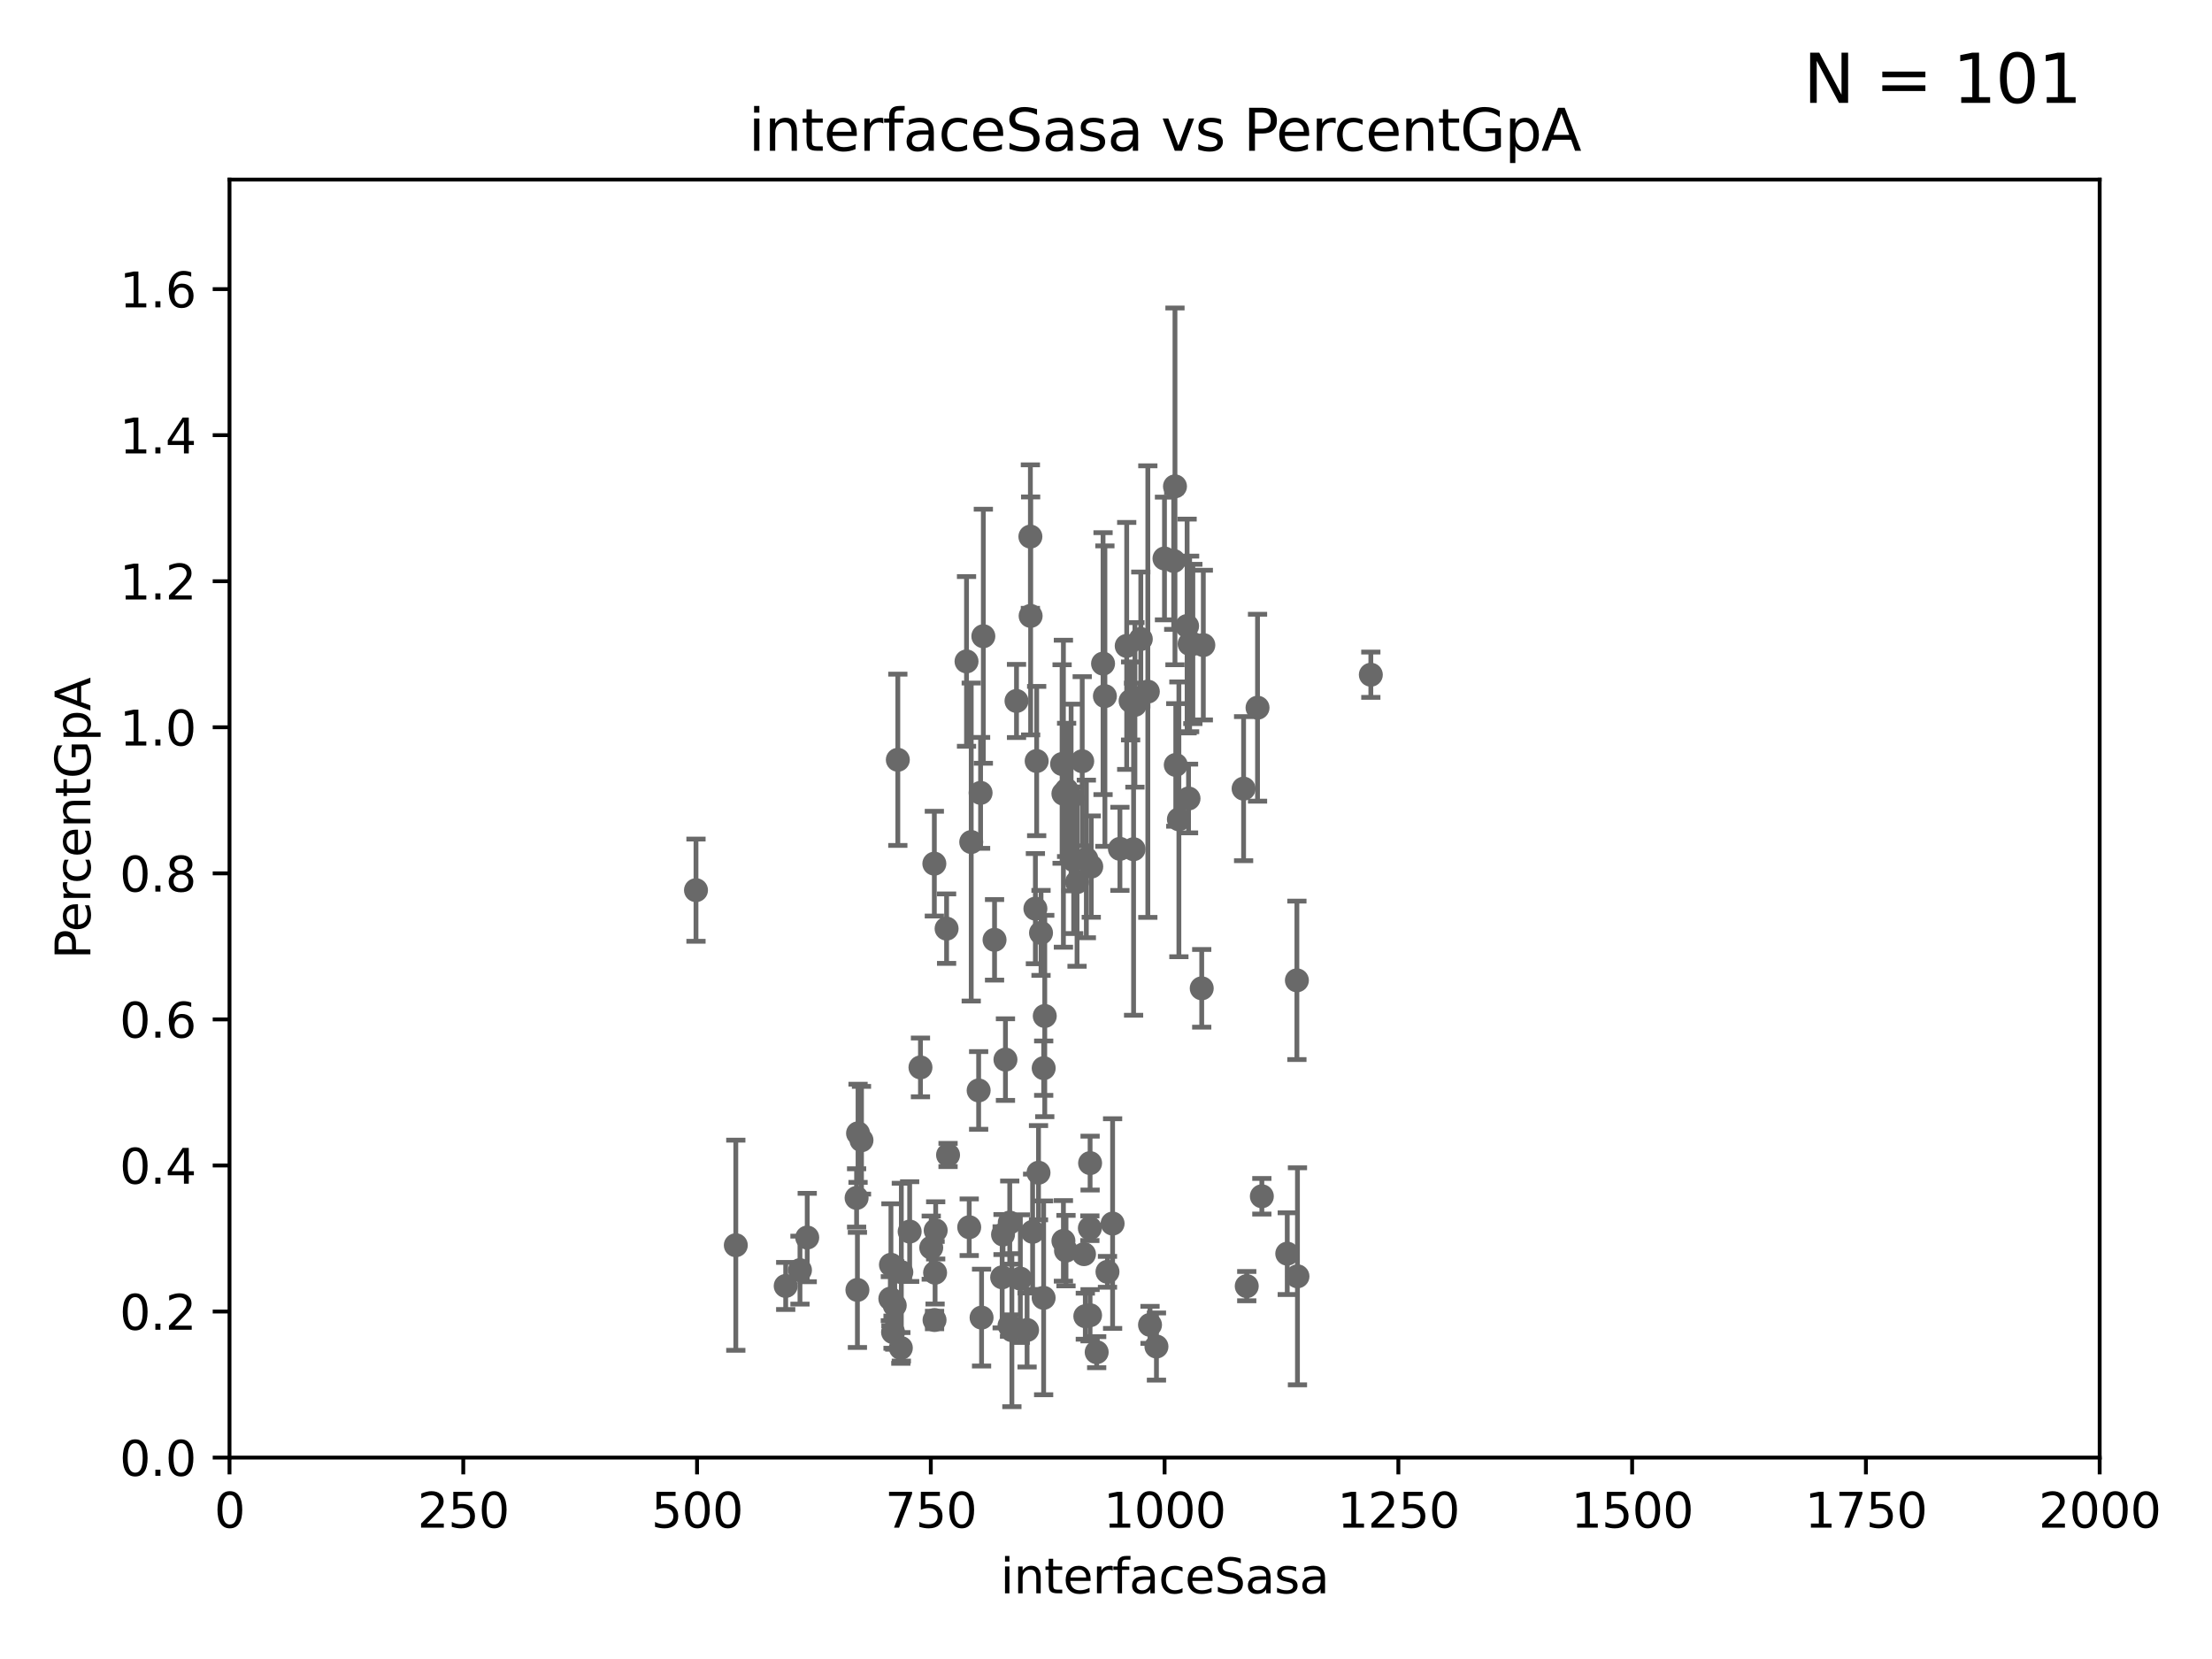 <?xml version="1.0" encoding="utf-8" standalone="no"?>
<!DOCTYPE svg PUBLIC "-//W3C//DTD SVG 1.1//EN"
  "http://www.w3.org/Graphics/SVG/1.1/DTD/svg11.dtd">
<svg xmlns:xlink="http://www.w3.org/1999/xlink" width="460.8pt" height="345.6pt" viewBox="0 0 460.8 345.6" xmlns="http://www.w3.org/2000/svg" version="1.1">
 <defs>
  <style type="text/css">*{stroke-linejoin: round; stroke-linecap: butt}</style>
 </defs>
 <g id="figure_1">
  <g id="patch_1">
   <path d="M 0 345.6 
L 460.8 345.6 
L 460.8 0 
L 0 0 
z
" style="fill: #ffffff"/>
  </g>
  <g id="axes_1">
   <g id="patch_2">
    <path d="M 47.81 303.64 
L 437.4 303.64 
L 437.4 37.411 
L 47.81 37.411 
z
" style="fill: #ffffff"/>
   </g>
   <g id="PathCollection_1">
    <defs>
     <path id="mf6939dc4e5" d="M 0 1.118 
C 0.297 1.118 0.581 1 0.791 0.791 
C 1 0.581 1.118 0.297 1.118 0 
C 1.118 -0.297 1 -0.581 0.791 -0.791 
C 0.581 -1 0.297 -1.118 0 -1.118 
C -0.297 -1.118 -0.581 -1 -0.791 -0.791 
C -1 -0.581 -1.118 -0.297 -1.118 0 
C -1.118 0.297 -1 0.581 -0.791 0.791 
C -0.581 1 -0.297 1.118 0 1.118 
z
" style="stroke: #696969"/>
    </defs>
    <g clip-path="url(#p83547d143c)">
     <use xlink:href="#mf6939dc4e5" x="235.526" y="146.023" style="fill: #696969; stroke: #696969"/>
     <use xlink:href="#mf6939dc4e5" x="202.325" y="175.412" style="fill: #696969; stroke: #696969"/>
     <use xlink:href="#mf6939dc4e5" x="178.445" y="249.55" style="fill: #696969; stroke: #696969"/>
     <use xlink:href="#mf6939dc4e5" x="217.408" y="270.364" style="fill: #696969; stroke: #696969"/>
     <use xlink:href="#mf6939dc4e5" x="178.747" y="236.087" style="fill: #696969; stroke: #696969"/>
     <use xlink:href="#mf6939dc4e5" x="186.037" y="277.51" style="fill: #696969; stroke: #696969"/>
     <use xlink:href="#mf6939dc4e5" x="210.3" y="276.143" style="fill: #696969; stroke: #696969"/>
     <use xlink:href="#mf6939dc4e5" x="193.994" y="259.906" style="fill: #696969; stroke: #696969"/>
     <use xlink:href="#mf6939dc4e5" x="228.459" y="281.684" style="fill: #696969; stroke: #696969"/>
     <use xlink:href="#mf6939dc4e5" x="227.082" y="273.989" style="fill: #696969; stroke: #696969"/>
     <use xlink:href="#mf6939dc4e5" x="215.114" y="256.607" style="fill: #696969; stroke: #696969"/>
     <use xlink:href="#mf6939dc4e5" x="222.068" y="260.53" style="fill: #696969; stroke: #696969"/>
     <use xlink:href="#mf6939dc4e5" x="217.644" y="211.651" style="fill: #696969; stroke: #696969"/>
     <use xlink:href="#mf6939dc4e5" x="239.57" y="275.993" style="fill: #696969; stroke: #696969"/>
     <use xlink:href="#mf6939dc4e5" x="270.285" y="265.881" style="fill: #696969; stroke: #696969"/>
     <use xlink:href="#mf6939dc4e5" x="227.088" y="242.295" style="fill: #696969; stroke: #696969"/>
     <use xlink:href="#mf6939dc4e5" x="185.474" y="270.538" style="fill: #696969; stroke: #696969"/>
     <use xlink:href="#mf6939dc4e5" x="204.275" y="165.169" style="fill: #696969; stroke: #696969"/>
     <use xlink:href="#mf6939dc4e5" x="230.709" y="264.938" style="fill: #696969; stroke: #696969"/>
     <use xlink:href="#mf6939dc4e5" x="212.558" y="266.361" style="fill: #696969; stroke: #696969"/>
     <use xlink:href="#mf6939dc4e5" x="225.816" y="261.263" style="fill: #696969; stroke: #696969"/>
     <use xlink:href="#mf6939dc4e5" x="222.194" y="164.549" style="fill: #696969; stroke: #696969"/>
     <use xlink:href="#mf6939dc4e5" x="168.16" y="257.801" style="fill: #696969; stroke: #696969"/>
     <use xlink:href="#mf6939dc4e5" x="247.594" y="166.34" style="fill: #696969; stroke: #696969"/>
     <use xlink:href="#mf6939dc4e5" x="210.349" y="254.685" style="fill: #696969; stroke: #696969"/>
     <use xlink:href="#mf6939dc4e5" x="268.16" y="261.161" style="fill: #696969; stroke: #696969"/>
     <use xlink:href="#mf6939dc4e5" x="194.683" y="274.983" style="fill: #696969; stroke: #696969"/>
     <use xlink:href="#mf6939dc4e5" x="215.692" y="189.289" style="fill: #696969; stroke: #696969"/>
     <use xlink:href="#mf6939dc4e5" x="223.133" y="166.136" style="fill: #696969; stroke: #696969"/>
     <use xlink:href="#mf6939dc4e5" x="197.192" y="193.452" style="fill: #696969; stroke: #696969"/>
     <use xlink:href="#mf6939dc4e5" x="214.699" y="128.306" style="fill: #696969; stroke: #696969"/>
     <use xlink:href="#mf6939dc4e5" x="186.391" y="271.948" style="fill: #696969; stroke: #696969"/>
     <use xlink:href="#mf6939dc4e5" x="240.91" y="280.507" style="fill: #696969; stroke: #696969"/>
     <use xlink:href="#mf6939dc4e5" x="144.987" y="185.44" style="fill: #696969; stroke: #696969"/>
     <use xlink:href="#mf6939dc4e5" x="197.496" y="240.605" style="fill: #696969; stroke: #696969"/>
     <use xlink:href="#mf6939dc4e5" x="227.039" y="255.861" style="fill: #696969; stroke: #696969"/>
     <use xlink:href="#mf6939dc4e5" x="189.5" y="256.559" style="fill: #696969; stroke: #696969"/>
     <use xlink:href="#mf6939dc4e5" x="201.905" y="255.653" style="fill: #696969; stroke: #696969"/>
     <use xlink:href="#mf6939dc4e5" x="216.863" y="194.335" style="fill: #696969; stroke: #696969"/>
     <use xlink:href="#mf6939dc4e5" x="208.769" y="266.089" style="fill: #696969; stroke: #696969"/>
     <use xlink:href="#mf6939dc4e5" x="216.341" y="244.297" style="fill: #696969; stroke: #696969"/>
     <use xlink:href="#mf6939dc4e5" x="187.034" y="158.28" style="fill: #696969; stroke: #696969"/>
     <use xlink:href="#mf6939dc4e5" x="178.615" y="268.716" style="fill: #696969; stroke: #696969"/>
     <use xlink:href="#mf6939dc4e5" x="213.96" y="277.063" style="fill: #696969; stroke: #696969"/>
     <use xlink:href="#mf6939dc4e5" x="201.345" y="137.784" style="fill: #696969; stroke: #696969"/>
     <use xlink:href="#mf6939dc4e5" x="226.092" y="274.189" style="fill: #696969; stroke: #696969"/>
     <use xlink:href="#mf6939dc4e5" x="236.146" y="176.907" style="fill: #696969; stroke: #696969"/>
     <use xlink:href="#mf6939dc4e5" x="226.307" y="178.932" style="fill: #696969; stroke: #696969"/>
     <use xlink:href="#mf6939dc4e5" x="179.464" y="237.535" style="fill: #696969; stroke: #696969"/>
     <use xlink:href="#mf6939dc4e5" x="166.649" y="264.592" style="fill: #696969; stroke: #696969"/>
     <use xlink:href="#mf6939dc4e5" x="210.795" y="277.104" style="fill: #696969; stroke: #696969"/>
     <use xlink:href="#mf6939dc4e5" x="221.254" y="159.157" style="fill: #696969; stroke: #696969"/>
     <use xlink:href="#mf6939dc4e5" x="208.95" y="257.177" style="fill: #696969; stroke: #696969"/>
     <use xlink:href="#mf6939dc4e5" x="250.342" y="205.885" style="fill: #696969; stroke: #696969"/>
     <use xlink:href="#mf6939dc4e5" x="194.796" y="265.133" style="fill: #696969; stroke: #696969"/>
     <use xlink:href="#mf6939dc4e5" x="270.167" y="204.223" style="fill: #696969; stroke: #696969"/>
     <use xlink:href="#mf6939dc4e5" x="204.48" y="274.479" style="fill: #696969; stroke: #696969"/>
     <use xlink:href="#mf6939dc4e5" x="227.327" y="180.528" style="fill: #696969; stroke: #696969"/>
     <use xlink:href="#mf6939dc4e5" x="153.282" y="259.403" style="fill: #696969; stroke: #696969"/>
     <use xlink:href="#mf6939dc4e5" x="203.87" y="227.157" style="fill: #696969; stroke: #696969"/>
     <use xlink:href="#mf6939dc4e5" x="185.6" y="263.474" style="fill: #696969; stroke: #696969"/>
     <use xlink:href="#mf6939dc4e5" x="187.764" y="265.011" style="fill: #696969; stroke: #696969"/>
     <use xlink:href="#mf6939dc4e5" x="194.921" y="256.313" style="fill: #696969; stroke: #696969"/>
     <use xlink:href="#mf6939dc4e5" x="221.53" y="258.498" style="fill: #696969; stroke: #696969"/>
     <use xlink:href="#mf6939dc4e5" x="236.422" y="146.84" style="fill: #696969; stroke: #696969"/>
     <use xlink:href="#mf6939dc4e5" x="239.114" y="144.077" style="fill: #696969; stroke: #696969"/>
     <use xlink:href="#mf6939dc4e5" x="245.585" y="170.684" style="fill: #696969; stroke: #696969"/>
     <use xlink:href="#mf6939dc4e5" x="237.649" y="133.12" style="fill: #696969; stroke: #696969"/>
     <use xlink:href="#mf6939dc4e5" x="242.584" y="116.343" style="fill: #696969; stroke: #696969"/>
     <use xlink:href="#mf6939dc4e5" x="247.82" y="134.138" style="fill: #696969; stroke: #696969"/>
     <use xlink:href="#mf6939dc4e5" x="215.957" y="158.536" style="fill: #696969; stroke: #696969"/>
     <use xlink:href="#mf6939dc4e5" x="225.446" y="158.583" style="fill: #696969; stroke: #696969"/>
     <use xlink:href="#mf6939dc4e5" x="194.641" y="179.917" style="fill: #696969; stroke: #696969"/>
     <use xlink:href="#mf6939dc4e5" x="285.569" y="140.558" style="fill: #696969; stroke: #696969"/>
     <use xlink:href="#mf6939dc4e5" x="217.42" y="222.514" style="fill: #696969; stroke: #696969"/>
     <use xlink:href="#mf6939dc4e5" x="259.72" y="267.923" style="fill: #696969; stroke: #696969"/>
     <use xlink:href="#mf6939dc4e5" x="262.866" y="249.206" style="fill: #696969; stroke: #696969"/>
     <use xlink:href="#mf6939dc4e5" x="204.848" y="132.539" style="fill: #696969; stroke: #696969"/>
     <use xlink:href="#mf6939dc4e5" x="229.786" y="138.247" style="fill: #696969; stroke: #696969"/>
     <use xlink:href="#mf6939dc4e5" x="223.671" y="179.21" style="fill: #696969; stroke: #696969"/>
     <use xlink:href="#mf6939dc4e5" x="231.776" y="254.892" style="fill: #696969; stroke: #696969"/>
     <use xlink:href="#mf6939dc4e5" x="187.661" y="280.8" style="fill: #696969; stroke: #696969"/>
     <use xlink:href="#mf6939dc4e5" x="209.455" y="220.733" style="fill: #696969; stroke: #696969"/>
     <use xlink:href="#mf6939dc4e5" x="248.492" y="134.145" style="fill: #696969; stroke: #696969"/>
     <use xlink:href="#mf6939dc4e5" x="191.75" y="222.361" style="fill: #696969; stroke: #696969"/>
     <use xlink:href="#mf6939dc4e5" x="230.171" y="145.015" style="fill: #696969; stroke: #696969"/>
     <use xlink:href="#mf6939dc4e5" x="261.968" y="147.43" style="fill: #696969; stroke: #696969"/>
     <use xlink:href="#mf6939dc4e5" x="247.296" y="130.412" style="fill: #696969; stroke: #696969"/>
     <use xlink:href="#mf6939dc4e5" x="233.3" y="176.832" style="fill: #696969; stroke: #696969"/>
     <use xlink:href="#mf6939dc4e5" x="211.757" y="146.024" style="fill: #696969; stroke: #696969"/>
     <use xlink:href="#mf6939dc4e5" x="163.676" y="267.887" style="fill: #696969; stroke: #696969"/>
     <use xlink:href="#mf6939dc4e5" x="221.528" y="165.344" style="fill: #696969; stroke: #696969"/>
     <use xlink:href="#mf6939dc4e5" x="244.935" y="159.35" style="fill: #696969; stroke: #696969"/>
     <use xlink:href="#mf6939dc4e5" x="207.182" y="195.783" style="fill: #696969; stroke: #696969"/>
     <use xlink:href="#mf6939dc4e5" x="244.508" y="116.865" style="fill: #696969; stroke: #696969"/>
     <use xlink:href="#mf6939dc4e5" x="250.675" y="134.383" style="fill: #696969; stroke: #696969"/>
     <use xlink:href="#mf6939dc4e5" x="244.769" y="101.32" style="fill: #696969; stroke: #696969"/>
     <use xlink:href="#mf6939dc4e5" x="214.648" y="111.783" style="fill: #696969; stroke: #696969"/>
     <use xlink:href="#mf6939dc4e5" x="224.368" y="183.753" style="fill: #696969; stroke: #696969"/>
     <use xlink:href="#mf6939dc4e5" x="234.714" y="134.556" style="fill: #696969; stroke: #696969"/>
     <use xlink:href="#mf6939dc4e5" x="259.065" y="164.29" style="fill: #696969; stroke: #696969"/>
    </g>
   </g>
   <g id="matplotlib.axis_1">
    <g id="xtick_1">
     <g id="line2d_1">
      <defs>
       <path id="me46908c496" d="M 0 0 
L 0 3.5 
" style="stroke: #000000; stroke-width: 0.8"/>
      </defs>
      <g>
       <use xlink:href="#me46908c496" x="47.81" y="303.64" style="stroke: #000000; stroke-width: 0.8"/>
      </g>
     </g>
     <g id="text_1">
      <!-- 0 -->
      <g transform="translate(44.629 318.238)scale(0.1 -0.1)">
       <defs>
        <path id="DejaVuSans-30" d="M 2034 4250 
Q 1547 4250 1301 3770 
Q 1056 3291 1056 2328 
Q 1056 1369 1301 889 
Q 1547 409 2034 409 
Q 2525 409 2770 889 
Q 3016 1369 3016 2328 
Q 3016 3291 2770 3770 
Q 2525 4250 2034 4250 
z
M 2034 4750 
Q 2819 4750 3233 4129 
Q 3647 3509 3647 2328 
Q 3647 1150 3233 529 
Q 2819 -91 2034 -91 
Q 1250 -91 836 529 
Q 422 1150 422 2328 
Q 422 3509 836 4129 
Q 1250 4750 2034 4750 
z
" transform="scale(0.016)"/>
       </defs>
       <use xlink:href="#DejaVuSans-30"/>
      </g>
     </g>
    </g>
    <g id="xtick_2">
     <g id="line2d_2">
      <g>
       <use xlink:href="#me46908c496" x="96.509" y="303.64" style="stroke: #000000; stroke-width: 0.8"/>
      </g>
     </g>
     <g id="text_2">
      <!-- 250 -->
      <g transform="translate(86.965 318.238)scale(0.1 -0.1)">
       <defs>
        <path id="DejaVuSans-32" d="M 1228 531 
L 3431 531 
L 3431 0 
L 469 0 
L 469 531 
Q 828 903 1448 1529 
Q 2069 2156 2228 2338 
Q 2531 2678 2651 2914 
Q 2772 3150 2772 3378 
Q 2772 3750 2511 3984 
Q 2250 4219 1831 4219 
Q 1534 4219 1204 4116 
Q 875 4013 500 3803 
L 500 4441 
Q 881 4594 1212 4672 
Q 1544 4750 1819 4750 
Q 2544 4750 2975 4387 
Q 3406 4025 3406 3419 
Q 3406 3131 3298 2873 
Q 3191 2616 2906 2266 
Q 2828 2175 2409 1742 
Q 1991 1309 1228 531 
z
" transform="scale(0.016)"/>
        <path id="DejaVuSans-35" d="M 691 4666 
L 3169 4666 
L 3169 4134 
L 1269 4134 
L 1269 2991 
Q 1406 3038 1543 3061 
Q 1681 3084 1819 3084 
Q 2600 3084 3056 2656 
Q 3513 2228 3513 1497 
Q 3513 744 3044 326 
Q 2575 -91 1722 -91 
Q 1428 -91 1123 -41 
Q 819 9 494 109 
L 494 744 
Q 775 591 1075 516 
Q 1375 441 1709 441 
Q 2250 441 2565 725 
Q 2881 1009 2881 1497 
Q 2881 1984 2565 2268 
Q 2250 2553 1709 2553 
Q 1456 2553 1204 2497 
Q 953 2441 691 2322 
L 691 4666 
z
" transform="scale(0.016)"/>
       </defs>
       <use xlink:href="#DejaVuSans-32"/>
       <use xlink:href="#DejaVuSans-35" x="63.623"/>
       <use xlink:href="#DejaVuSans-30" x="127.246"/>
      </g>
     </g>
    </g>
    <g id="xtick_3">
     <g id="line2d_3">
      <g>
       <use xlink:href="#me46908c496" x="145.208" y="303.64" style="stroke: #000000; stroke-width: 0.8"/>
      </g>
     </g>
     <g id="text_3">
      <!-- 500 -->
      <g transform="translate(135.664 318.238)scale(0.1 -0.1)">
       <use xlink:href="#DejaVuSans-35"/>
       <use xlink:href="#DejaVuSans-30" x="63.623"/>
       <use xlink:href="#DejaVuSans-30" x="127.246"/>
      </g>
     </g>
    </g>
    <g id="xtick_4">
     <g id="line2d_4">
      <g>
       <use xlink:href="#me46908c496" x="193.906" y="303.64" style="stroke: #000000; stroke-width: 0.8"/>
      </g>
     </g>
     <g id="text_4">
      <!-- 750 -->
      <g transform="translate(184.363 318.238)scale(0.1 -0.1)">
       <defs>
        <path id="DejaVuSans-37" d="M 525 4666 
L 3525 4666 
L 3525 4397 
L 1831 0 
L 1172 0 
L 2766 4134 
L 525 4134 
L 525 4666 
z
" transform="scale(0.016)"/>
       </defs>
       <use xlink:href="#DejaVuSans-37"/>
       <use xlink:href="#DejaVuSans-35" x="63.623"/>
       <use xlink:href="#DejaVuSans-30" x="127.246"/>
      </g>
     </g>
    </g>
    <g id="xtick_5">
     <g id="line2d_5">
      <g>
       <use xlink:href="#me46908c496" x="242.605" y="303.64" style="stroke: #000000; stroke-width: 0.8"/>
      </g>
     </g>
     <g id="text_5">
      <!-- 1000 -->
      <g transform="translate(229.88 318.238)scale(0.1 -0.1)">
       <defs>
        <path id="DejaVuSans-31" d="M 794 531 
L 1825 531 
L 1825 4091 
L 703 3866 
L 703 4441 
L 1819 4666 
L 2450 4666 
L 2450 531 
L 3481 531 
L 3481 0 
L 794 0 
L 794 531 
z
" transform="scale(0.016)"/>
       </defs>
       <use xlink:href="#DejaVuSans-31"/>
       <use xlink:href="#DejaVuSans-30" x="63.623"/>
       <use xlink:href="#DejaVuSans-30" x="127.246"/>
       <use xlink:href="#DejaVuSans-30" x="190.869"/>
      </g>
     </g>
    </g>
    <g id="xtick_6">
     <g id="line2d_6">
      <g>
       <use xlink:href="#me46908c496" x="291.304" y="303.64" style="stroke: #000000; stroke-width: 0.8"/>
      </g>
     </g>
     <g id="text_6">
      <!-- 1250 -->
      <g transform="translate(278.579 318.238)scale(0.1 -0.1)">
       <use xlink:href="#DejaVuSans-31"/>
       <use xlink:href="#DejaVuSans-32" x="63.623"/>
       <use xlink:href="#DejaVuSans-35" x="127.246"/>
       <use xlink:href="#DejaVuSans-30" x="190.869"/>
      </g>
     </g>
    </g>
    <g id="xtick_7">
     <g id="line2d_7">
      <g>
       <use xlink:href="#me46908c496" x="340.002" y="303.64" style="stroke: #000000; stroke-width: 0.8"/>
      </g>
     </g>
     <g id="text_7">
      <!-- 1500 -->
      <g transform="translate(327.277 318.238)scale(0.1 -0.1)">
       <use xlink:href="#DejaVuSans-31"/>
       <use xlink:href="#DejaVuSans-35" x="63.623"/>
       <use xlink:href="#DejaVuSans-30" x="127.246"/>
       <use xlink:href="#DejaVuSans-30" x="190.869"/>
      </g>
     </g>
    </g>
    <g id="xtick_8">
     <g id="line2d_8">
      <g>
       <use xlink:href="#me46908c496" x="388.701" y="303.64" style="stroke: #000000; stroke-width: 0.8"/>
      </g>
     </g>
     <g id="text_8">
      <!-- 1750 -->
      <g transform="translate(375.976 318.238)scale(0.1 -0.1)">
       <use xlink:href="#DejaVuSans-31"/>
       <use xlink:href="#DejaVuSans-37" x="63.623"/>
       <use xlink:href="#DejaVuSans-35" x="127.246"/>
       <use xlink:href="#DejaVuSans-30" x="190.869"/>
      </g>
     </g>
    </g>
    <g id="xtick_9">
     <g id="line2d_9">
      <g>
       <use xlink:href="#me46908c496" x="437.4" y="303.64" style="stroke: #000000; stroke-width: 0.8"/>
      </g>
     </g>
     <g id="text_9">
      <!-- 2000 -->
      <g transform="translate(424.675 318.238)scale(0.1 -0.1)">
       <use xlink:href="#DejaVuSans-32"/>
       <use xlink:href="#DejaVuSans-30" x="63.623"/>
       <use xlink:href="#DejaVuSans-30" x="127.246"/>
       <use xlink:href="#DejaVuSans-30" x="190.869"/>
      </g>
     </g>
    </g>
    <g id="text_10">
     <!-- interfaceSasa -->
     <g transform="translate(208.398 331.917)scale(0.1 -0.1)">
      <defs>
       <path id="DejaVuSans-69" d="M 603 3500 
L 1178 3500 
L 1178 0 
L 603 0 
L 603 3500 
z
M 603 4863 
L 1178 4863 
L 1178 4134 
L 603 4134 
L 603 4863 
z
" transform="scale(0.016)"/>
       <path id="DejaVuSans-6e" d="M 3513 2113 
L 3513 0 
L 2938 0 
L 2938 2094 
Q 2938 2591 2744 2837 
Q 2550 3084 2163 3084 
Q 1697 3084 1428 2787 
Q 1159 2491 1159 1978 
L 1159 0 
L 581 0 
L 581 3500 
L 1159 3500 
L 1159 2956 
Q 1366 3272 1645 3428 
Q 1925 3584 2291 3584 
Q 2894 3584 3203 3211 
Q 3513 2838 3513 2113 
z
" transform="scale(0.016)"/>
       <path id="DejaVuSans-74" d="M 1172 4494 
L 1172 3500 
L 2356 3500 
L 2356 3053 
L 1172 3053 
L 1172 1153 
Q 1172 725 1289 603 
Q 1406 481 1766 481 
L 2356 481 
L 2356 0 
L 1766 0 
Q 1100 0 847 248 
Q 594 497 594 1153 
L 594 3053 
L 172 3053 
L 172 3500 
L 594 3500 
L 594 4494 
L 1172 4494 
z
" transform="scale(0.016)"/>
       <path id="DejaVuSans-65" d="M 3597 1894 
L 3597 1613 
L 953 1613 
Q 991 1019 1311 708 
Q 1631 397 2203 397 
Q 2534 397 2845 478 
Q 3156 559 3463 722 
L 3463 178 
Q 3153 47 2828 -22 
Q 2503 -91 2169 -91 
Q 1331 -91 842 396 
Q 353 884 353 1716 
Q 353 2575 817 3079 
Q 1281 3584 2069 3584 
Q 2775 3584 3186 3129 
Q 3597 2675 3597 1894 
z
M 3022 2063 
Q 3016 2534 2758 2815 
Q 2500 3097 2075 3097 
Q 1594 3097 1305 2825 
Q 1016 2553 972 2059 
L 3022 2063 
z
" transform="scale(0.016)"/>
       <path id="DejaVuSans-72" d="M 2631 2963 
Q 2534 3019 2420 3045 
Q 2306 3072 2169 3072 
Q 1681 3072 1420 2755 
Q 1159 2438 1159 1844 
L 1159 0 
L 581 0 
L 581 3500 
L 1159 3500 
L 1159 2956 
Q 1341 3275 1631 3429 
Q 1922 3584 2338 3584 
Q 2397 3584 2469 3576 
Q 2541 3569 2628 3553 
L 2631 2963 
z
" transform="scale(0.016)"/>
       <path id="DejaVuSans-66" d="M 2375 4863 
L 2375 4384 
L 1825 4384 
Q 1516 4384 1395 4259 
Q 1275 4134 1275 3809 
L 1275 3500 
L 2222 3500 
L 2222 3053 
L 1275 3053 
L 1275 0 
L 697 0 
L 697 3053 
L 147 3053 
L 147 3500 
L 697 3500 
L 697 3744 
Q 697 4328 969 4595 
Q 1241 4863 1831 4863 
L 2375 4863 
z
" transform="scale(0.016)"/>
       <path id="DejaVuSans-61" d="M 2194 1759 
Q 1497 1759 1228 1600 
Q 959 1441 959 1056 
Q 959 750 1161 570 
Q 1363 391 1709 391 
Q 2188 391 2477 730 
Q 2766 1069 2766 1631 
L 2766 1759 
L 2194 1759 
z
M 3341 1997 
L 3341 0 
L 2766 0 
L 2766 531 
Q 2569 213 2275 61 
Q 1981 -91 1556 -91 
Q 1019 -91 701 211 
Q 384 513 384 1019 
Q 384 1609 779 1909 
Q 1175 2209 1959 2209 
L 2766 2209 
L 2766 2266 
Q 2766 2663 2505 2880 
Q 2244 3097 1772 3097 
Q 1472 3097 1187 3025 
Q 903 2953 641 2809 
L 641 3341 
Q 956 3463 1253 3523 
Q 1550 3584 1831 3584 
Q 2591 3584 2966 3190 
Q 3341 2797 3341 1997 
z
" transform="scale(0.016)"/>
       <path id="DejaVuSans-63" d="M 3122 3366 
L 3122 2828 
Q 2878 2963 2633 3030 
Q 2388 3097 2138 3097 
Q 1578 3097 1268 2742 
Q 959 2388 959 1747 
Q 959 1106 1268 751 
Q 1578 397 2138 397 
Q 2388 397 2633 464 
Q 2878 531 3122 666 
L 3122 134 
Q 2881 22 2623 -34 
Q 2366 -91 2075 -91 
Q 1284 -91 818 406 
Q 353 903 353 1747 
Q 353 2603 823 3093 
Q 1294 3584 2113 3584 
Q 2378 3584 2631 3529 
Q 2884 3475 3122 3366 
z
" transform="scale(0.016)"/>
       <path id="DejaVuSans-53" d="M 3425 4513 
L 3425 3897 
Q 3066 4069 2747 4153 
Q 2428 4238 2131 4238 
Q 1616 4238 1336 4038 
Q 1056 3838 1056 3469 
Q 1056 3159 1242 3001 
Q 1428 2844 1947 2747 
L 2328 2669 
Q 3034 2534 3370 2195 
Q 3706 1856 3706 1288 
Q 3706 609 3251 259 
Q 2797 -91 1919 -91 
Q 1588 -91 1214 -16 
Q 841 59 441 206 
L 441 856 
Q 825 641 1194 531 
Q 1563 422 1919 422 
Q 2459 422 2753 634 
Q 3047 847 3047 1241 
Q 3047 1584 2836 1778 
Q 2625 1972 2144 2069 
L 1759 2144 
Q 1053 2284 737 2584 
Q 422 2884 422 3419 
Q 422 4038 858 4394 
Q 1294 4750 2059 4750 
Q 2388 4750 2728 4690 
Q 3069 4631 3425 4513 
z
" transform="scale(0.016)"/>
       <path id="DejaVuSans-73" d="M 2834 3397 
L 2834 2853 
Q 2591 2978 2328 3040 
Q 2066 3103 1784 3103 
Q 1356 3103 1142 2972 
Q 928 2841 928 2578 
Q 928 2378 1081 2264 
Q 1234 2150 1697 2047 
L 1894 2003 
Q 2506 1872 2764 1633 
Q 3022 1394 3022 966 
Q 3022 478 2636 193 
Q 2250 -91 1575 -91 
Q 1294 -91 989 -36 
Q 684 19 347 128 
L 347 722 
Q 666 556 975 473 
Q 1284 391 1588 391 
Q 1994 391 2212 530 
Q 2431 669 2431 922 
Q 2431 1156 2273 1281 
Q 2116 1406 1581 1522 
L 1381 1569 
Q 847 1681 609 1914 
Q 372 2147 372 2553 
Q 372 3047 722 3315 
Q 1072 3584 1716 3584 
Q 2034 3584 2315 3537 
Q 2597 3491 2834 3397 
z
" transform="scale(0.016)"/>
      </defs>
      <use xlink:href="#DejaVuSans-69"/>
      <use xlink:href="#DejaVuSans-6e" x="27.783"/>
      <use xlink:href="#DejaVuSans-74" x="91.162"/>
      <use xlink:href="#DejaVuSans-65" x="130.371"/>
      <use xlink:href="#DejaVuSans-72" x="191.895"/>
      <use xlink:href="#DejaVuSans-66" x="233.008"/>
      <use xlink:href="#DejaVuSans-61" x="268.213"/>
      <use xlink:href="#DejaVuSans-63" x="329.492"/>
      <use xlink:href="#DejaVuSans-65" x="384.473"/>
      <use xlink:href="#DejaVuSans-53" x="445.996"/>
      <use xlink:href="#DejaVuSans-61" x="509.473"/>
      <use xlink:href="#DejaVuSans-73" x="570.752"/>
      <use xlink:href="#DejaVuSans-61" x="622.852"/>
     </g>
    </g>
   </g>
   <g id="matplotlib.axis_2">
    <g id="ytick_1">
     <g id="line2d_10">
      <defs>
       <path id="m0715d918e8" d="M 0 0 
L -3.5 0 
" style="stroke: #000000; stroke-width: 0.8"/>
      </defs>
      <g>
       <use xlink:href="#m0715d918e8" x="47.81" y="303.64" style="stroke: #000000; stroke-width: 0.8"/>
      </g>
     </g>
     <g id="text_11">
      <!-- 0.0 -->
      <g transform="translate(24.907 307.439)scale(0.1 -0.1)">
       <defs>
        <path id="DejaVuSans-2e" d="M 684 794 
L 1344 794 
L 1344 0 
L 684 0 
L 684 794 
z
" transform="scale(0.016)"/>
       </defs>
       <use xlink:href="#DejaVuSans-30"/>
       <use xlink:href="#DejaVuSans-2e" x="63.623"/>
       <use xlink:href="#DejaVuSans-30" x="95.41"/>
      </g>
     </g>
    </g>
    <g id="ytick_2">
     <g id="line2d_11">
      <g>
       <use xlink:href="#m0715d918e8" x="47.81" y="273.214" style="stroke: #000000; stroke-width: 0.8"/>
      </g>
     </g>
     <g id="text_12">
      <!-- 0.2 -->
      <g transform="translate(24.907 277.013)scale(0.1 -0.1)">
       <use xlink:href="#DejaVuSans-30"/>
       <use xlink:href="#DejaVuSans-2e" x="63.623"/>
       <use xlink:href="#DejaVuSans-32" x="95.41"/>
      </g>
     </g>
    </g>
    <g id="ytick_3">
     <g id="line2d_12">
      <g>
       <use xlink:href="#m0715d918e8" x="47.81" y="242.788" style="stroke: #000000; stroke-width: 0.8"/>
      </g>
     </g>
     <g id="text_13">
      <!-- 0.4 -->
      <g transform="translate(24.907 246.587)scale(0.1 -0.1)">
       <defs>
        <path id="DejaVuSans-34" d="M 2419 4116 
L 825 1625 
L 2419 1625 
L 2419 4116 
z
M 2253 4666 
L 3047 4666 
L 3047 1625 
L 3713 1625 
L 3713 1100 
L 3047 1100 
L 3047 0 
L 2419 0 
L 2419 1100 
L 313 1100 
L 313 1709 
L 2253 4666 
z
" transform="scale(0.016)"/>
       </defs>
       <use xlink:href="#DejaVuSans-30"/>
       <use xlink:href="#DejaVuSans-2e" x="63.623"/>
       <use xlink:href="#DejaVuSans-34" x="95.41"/>
      </g>
     </g>
    </g>
    <g id="ytick_4">
     <g id="line2d_13">
      <g>
       <use xlink:href="#m0715d918e8" x="47.81" y="212.362" style="stroke: #000000; stroke-width: 0.8"/>
      </g>
     </g>
     <g id="text_14">
      <!-- 0.6 -->
      <g transform="translate(24.907 216.161)scale(0.1 -0.1)">
       <defs>
        <path id="DejaVuSans-36" d="M 2113 2584 
Q 1688 2584 1439 2293 
Q 1191 2003 1191 1497 
Q 1191 994 1439 701 
Q 1688 409 2113 409 
Q 2538 409 2786 701 
Q 3034 994 3034 1497 
Q 3034 2003 2786 2293 
Q 2538 2584 2113 2584 
z
M 3366 4563 
L 3366 3988 
Q 3128 4100 2886 4159 
Q 2644 4219 2406 4219 
Q 1781 4219 1451 3797 
Q 1122 3375 1075 2522 
Q 1259 2794 1537 2939 
Q 1816 3084 2150 3084 
Q 2853 3084 3261 2657 
Q 3669 2231 3669 1497 
Q 3669 778 3244 343 
Q 2819 -91 2113 -91 
Q 1303 -91 875 529 
Q 447 1150 447 2328 
Q 447 3434 972 4092 
Q 1497 4750 2381 4750 
Q 2619 4750 2861 4703 
Q 3103 4656 3366 4563 
z
" transform="scale(0.016)"/>
       </defs>
       <use xlink:href="#DejaVuSans-30"/>
       <use xlink:href="#DejaVuSans-2e" x="63.623"/>
       <use xlink:href="#DejaVuSans-36" x="95.41"/>
      </g>
     </g>
    </g>
    <g id="ytick_5">
     <g id="line2d_14">
      <g>
       <use xlink:href="#m0715d918e8" x="47.81" y="181.935" style="stroke: #000000; stroke-width: 0.8"/>
      </g>
     </g>
     <g id="text_15">
      <!-- 0.8 -->
      <g transform="translate(24.907 185.735)scale(0.1 -0.1)">
       <defs>
        <path id="DejaVuSans-38" d="M 2034 2216 
Q 1584 2216 1326 1975 
Q 1069 1734 1069 1313 
Q 1069 891 1326 650 
Q 1584 409 2034 409 
Q 2484 409 2743 651 
Q 3003 894 3003 1313 
Q 3003 1734 2745 1975 
Q 2488 2216 2034 2216 
z
M 1403 2484 
Q 997 2584 770 2862 
Q 544 3141 544 3541 
Q 544 4100 942 4425 
Q 1341 4750 2034 4750 
Q 2731 4750 3128 4425 
Q 3525 4100 3525 3541 
Q 3525 3141 3298 2862 
Q 3072 2584 2669 2484 
Q 3125 2378 3379 2068 
Q 3634 1759 3634 1313 
Q 3634 634 3220 271 
Q 2806 -91 2034 -91 
Q 1263 -91 848 271 
Q 434 634 434 1313 
Q 434 1759 690 2068 
Q 947 2378 1403 2484 
z
M 1172 3481 
Q 1172 3119 1398 2916 
Q 1625 2713 2034 2713 
Q 2441 2713 2670 2916 
Q 2900 3119 2900 3481 
Q 2900 3844 2670 4047 
Q 2441 4250 2034 4250 
Q 1625 4250 1398 4047 
Q 1172 3844 1172 3481 
z
" transform="scale(0.016)"/>
       </defs>
       <use xlink:href="#DejaVuSans-30"/>
       <use xlink:href="#DejaVuSans-2e" x="63.623"/>
       <use xlink:href="#DejaVuSans-38" x="95.41"/>
      </g>
     </g>
    </g>
    <g id="ytick_6">
     <g id="line2d_15">
      <g>
       <use xlink:href="#m0715d918e8" x="47.81" y="151.509" style="stroke: #000000; stroke-width: 0.8"/>
      </g>
     </g>
     <g id="text_16">
      <!-- 1.0 -->
      <g transform="translate(24.907 155.308)scale(0.1 -0.1)">
       <use xlink:href="#DejaVuSans-31"/>
       <use xlink:href="#DejaVuSans-2e" x="63.623"/>
       <use xlink:href="#DejaVuSans-30" x="95.41"/>
      </g>
     </g>
    </g>
    <g id="ytick_7">
     <g id="line2d_16">
      <g>
       <use xlink:href="#m0715d918e8" x="47.81" y="121.083" style="stroke: #000000; stroke-width: 0.8"/>
      </g>
     </g>
     <g id="text_17">
      <!-- 1.2 -->
      <g transform="translate(24.907 124.882)scale(0.1 -0.1)">
       <use xlink:href="#DejaVuSans-31"/>
       <use xlink:href="#DejaVuSans-2e" x="63.623"/>
       <use xlink:href="#DejaVuSans-32" x="95.41"/>
      </g>
     </g>
    </g>
    <g id="ytick_8">
     <g id="line2d_17">
      <g>
       <use xlink:href="#m0715d918e8" x="47.81" y="90.657" style="stroke: #000000; stroke-width: 0.8"/>
      </g>
     </g>
     <g id="text_18">
      <!-- 1.4 -->
      <g transform="translate(24.907 94.456)scale(0.1 -0.1)">
       <use xlink:href="#DejaVuSans-31"/>
       <use xlink:href="#DejaVuSans-2e" x="63.623"/>
       <use xlink:href="#DejaVuSans-34" x="95.41"/>
      </g>
     </g>
    </g>
    <g id="ytick_9">
     <g id="line2d_18">
      <g>
       <use xlink:href="#m0715d918e8" x="47.81" y="60.231" style="stroke: #000000; stroke-width: 0.8"/>
      </g>
     </g>
     <g id="text_19">
      <!-- 1.6 -->
      <g transform="translate(24.907 64.03)scale(0.1 -0.1)">
       <use xlink:href="#DejaVuSans-31"/>
       <use xlink:href="#DejaVuSans-2e" x="63.623"/>
       <use xlink:href="#DejaVuSans-36" x="95.41"/>
      </g>
     </g>
    </g>
    <g id="text_20">
     <!-- PercentGpA -->
     <g transform="translate(18.827 199.802)rotate(-90)scale(0.1 -0.1)">
      <defs>
       <path id="DejaVuSans-50" d="M 1259 4147 
L 1259 2394 
L 2053 2394 
Q 2494 2394 2734 2622 
Q 2975 2850 2975 3272 
Q 2975 3691 2734 3919 
Q 2494 4147 2053 4147 
L 1259 4147 
z
M 628 4666 
L 2053 4666 
Q 2838 4666 3239 4311 
Q 3641 3956 3641 3272 
Q 3641 2581 3239 2228 
Q 2838 1875 2053 1875 
L 1259 1875 
L 1259 0 
L 628 0 
L 628 4666 
z
" transform="scale(0.016)"/>
       <path id="DejaVuSans-47" d="M 3809 666 
L 3809 1919 
L 2778 1919 
L 2778 2438 
L 4434 2438 
L 4434 434 
Q 4069 175 3628 42 
Q 3188 -91 2688 -91 
Q 1594 -91 976 548 
Q 359 1188 359 2328 
Q 359 3472 976 4111 
Q 1594 4750 2688 4750 
Q 3144 4750 3555 4637 
Q 3966 4525 4313 4306 
L 4313 3634 
Q 3963 3931 3569 4081 
Q 3175 4231 2741 4231 
Q 1884 4231 1454 3753 
Q 1025 3275 1025 2328 
Q 1025 1384 1454 906 
Q 1884 428 2741 428 
Q 3075 428 3337 486 
Q 3600 544 3809 666 
z
" transform="scale(0.016)"/>
       <path id="DejaVuSans-70" d="M 1159 525 
L 1159 -1331 
L 581 -1331 
L 581 3500 
L 1159 3500 
L 1159 2969 
Q 1341 3281 1617 3432 
Q 1894 3584 2278 3584 
Q 2916 3584 3314 3078 
Q 3713 2572 3713 1747 
Q 3713 922 3314 415 
Q 2916 -91 2278 -91 
Q 1894 -91 1617 61 
Q 1341 213 1159 525 
z
M 3116 1747 
Q 3116 2381 2855 2742 
Q 2594 3103 2138 3103 
Q 1681 3103 1420 2742 
Q 1159 2381 1159 1747 
Q 1159 1113 1420 752 
Q 1681 391 2138 391 
Q 2594 391 2855 752 
Q 3116 1113 3116 1747 
z
" transform="scale(0.016)"/>
       <path id="DejaVuSans-41" d="M 2188 4044 
L 1331 1722 
L 3047 1722 
L 2188 4044 
z
M 1831 4666 
L 2547 4666 
L 4325 0 
L 3669 0 
L 3244 1197 
L 1141 1197 
L 716 0 
L 50 0 
L 1831 4666 
z
" transform="scale(0.016)"/>
      </defs>
      <use xlink:href="#DejaVuSans-50"/>
      <use xlink:href="#DejaVuSans-65" x="56.678"/>
      <use xlink:href="#DejaVuSans-72" x="118.201"/>
      <use xlink:href="#DejaVuSans-63" x="157.064"/>
      <use xlink:href="#DejaVuSans-65" x="212.045"/>
      <use xlink:href="#DejaVuSans-6e" x="273.568"/>
      <use xlink:href="#DejaVuSans-74" x="336.947"/>
      <use xlink:href="#DejaVuSans-47" x="376.156"/>
      <use xlink:href="#DejaVuSans-70" x="453.646"/>
      <use xlink:href="#DejaVuSans-41" x="517.123"/>
     </g>
    </g>
   </g>
   <g id="LineCollection_1">
    <path d="M 235.526 154.149 
L 235.526 137.897 
" clip-path="url(#p83547d143c)" style="fill: none; stroke: #696969"/>
    <path d="M 202.325 208.531 
L 202.325 142.292 
" clip-path="url(#p83547d143c)" style="fill: none; stroke: #696969"/>
    <path d="M 178.445 255.627 
L 178.445 243.473 
" clip-path="url(#p83547d143c)" style="fill: none; stroke: #696969"/>
    <path d="M 217.408 290.551 
L 217.408 250.176 
" clip-path="url(#p83547d143c)" style="fill: none; stroke: #696969"/>
    <path d="M 178.747 246.314 
L 178.747 225.861 
" clip-path="url(#p83547d143c)" style="fill: none; stroke: #696969"/>
    <path d="M 186.037 280.867 
L 186.037 274.153 
" clip-path="url(#p83547d143c)" style="fill: none; stroke: #696969"/>
    <path d="M 210.3 278.38 
L 210.3 273.906 
" clip-path="url(#p83547d143c)" style="fill: none; stroke: #696969"/>
    <path d="M 193.994 266.487 
L 193.994 253.325 
" clip-path="url(#p83547d143c)" style="fill: none; stroke: #696969"/>
    <path d="M 228.459 284.913 
L 228.459 278.454 
" clip-path="url(#p83547d143c)" style="fill: none; stroke: #696969"/>
    <path d="M 227.082 279.33 
L 227.082 268.647 
" clip-path="url(#p83547d143c)" style="fill: none; stroke: #696969"/>
    <path d="M 215.114 268.626 
L 215.114 244.587 
" clip-path="url(#p83547d143c)" style="fill: none; stroke: #696969"/>
    <path d="M 222.068 267.871 
L 222.068 253.188 
" clip-path="url(#p83547d143c)" style="fill: none; stroke: #696969"/>
    <path d="M 217.644 232.624 
L 217.644 190.678 
" clip-path="url(#p83547d143c)" style="fill: none; stroke: #696969"/>
    <path d="M 239.57 279.847 
L 239.57 272.138 
" clip-path="url(#p83547d143c)" style="fill: none; stroke: #696969"/>
    <path d="M 270.285 288.487 
L 270.285 243.274 
" clip-path="url(#p83547d143c)" style="fill: none; stroke: #696969"/>
    <path d="M 227.088 247.904 
L 227.088 236.685 
" clip-path="url(#p83547d143c)" style="fill: none; stroke: #696969"/>
    <path d="M 185.474 275.129 
L 185.474 265.948 
" clip-path="url(#p83547d143c)" style="fill: none; stroke: #696969"/>
    <path d="M 204.275 176.716 
L 204.275 153.622 
" clip-path="url(#p83547d143c)" style="fill: none; stroke: #696969"/>
    <path d="M 230.709 268.151 
L 230.709 261.725 
" clip-path="url(#p83547d143c)" style="fill: none; stroke: #696969"/>
    <path d="M 212.558 279.658 
L 212.558 253.064 
" clip-path="url(#p83547d143c)" style="fill: none; stroke: #696969"/>
    <path d="M 225.816 262.228 
L 225.816 260.299 
" clip-path="url(#p83547d143c)" style="fill: none; stroke: #696969"/>
    <path d="M 222.194 178.424 
L 222.194 150.673 
" clip-path="url(#p83547d143c)" style="fill: none; stroke: #696969"/>
    <path d="M 168.16 267.006 
L 168.16 248.595 
" clip-path="url(#p83547d143c)" style="fill: none; stroke: #696969"/>
    <path d="M 247.594 173.498 
L 247.594 159.183 
" clip-path="url(#p83547d143c)" style="fill: none; stroke: #696969"/>
    <path d="M 210.349 263.349 
L 210.349 246.021 
" clip-path="url(#p83547d143c)" style="fill: none; stroke: #696969"/>
    <path d="M 268.16 269.674 
L 268.16 252.649 
" clip-path="url(#p83547d143c)" style="fill: none; stroke: #696969"/>
    <path d="M 194.683 276.806 
L 194.683 273.16 
" clip-path="url(#p83547d143c)" style="fill: none; stroke: #696969"/>
    <path d="M 215.692 200.762 
L 215.692 177.817 
" clip-path="url(#p83547d143c)" style="fill: none; stroke: #696969"/>
    <path d="M 223.133 185.583 
L 223.133 146.69 
" clip-path="url(#p83547d143c)" style="fill: none; stroke: #696969"/>
    <path d="M 197.192 200.689 
L 197.192 186.216 
" clip-path="url(#p83547d143c)" style="fill: none; stroke: #696969"/>
    <path d="M 214.699 153.087 
L 214.699 103.525 
" clip-path="url(#p83547d143c)" style="fill: none; stroke: #696969"/>
    <path d="M 186.391 281.067 
L 186.391 262.829 
" clip-path="url(#p83547d143c)" style="fill: none; stroke: #696969"/>
    <path d="M 240.91 287.502 
L 240.91 273.513 
" clip-path="url(#p83547d143c)" style="fill: none; stroke: #696969"/>
    <path d="M 144.987 196.087 
L 144.987 174.793 
" clip-path="url(#p83547d143c)" style="fill: none; stroke: #696969"/>
    <path d="M 197.496 243.025 
L 197.496 238.186 
" clip-path="url(#p83547d143c)" style="fill: none; stroke: #696969"/>
    <path d="M 227.039 258.429 
L 227.039 253.294 
" clip-path="url(#p83547d143c)" style="fill: none; stroke: #696969"/>
    <path d="M 189.5 266.95 
L 189.5 246.168 
" clip-path="url(#p83547d143c)" style="fill: none; stroke: #696969"/>
    <path d="M 201.905 261.549 
L 201.905 249.756 
" clip-path="url(#p83547d143c)" style="fill: none; stroke: #696969"/>
    <path d="M 216.863 203.19 
L 216.863 185.48 
" clip-path="url(#p83547d143c)" style="fill: none; stroke: #696969"/>
    <path d="M 208.769 276.629 
L 208.769 255.55 
" clip-path="url(#p83547d143c)" style="fill: none; stroke: #696969"/>
    <path d="M 216.341 254.112 
L 216.341 234.481 
" clip-path="url(#p83547d143c)" style="fill: none; stroke: #696969"/>
    <path d="M 187.034 176.12 
L 187.034 140.44 
" clip-path="url(#p83547d143c)" style="fill: none; stroke: #696969"/>
    <path d="M 178.615 280.702 
L 178.615 256.729 
" clip-path="url(#p83547d143c)" style="fill: none; stroke: #696969"/>
    <path d="M 213.96 284.772 
L 213.96 269.354 
" clip-path="url(#p83547d143c)" style="fill: none; stroke: #696969"/>
    <path d="M 201.345 155.463 
L 201.345 120.106 
" clip-path="url(#p83547d143c)" style="fill: none; stroke: #696969"/>
    <path d="M 226.092 278.981 
L 226.092 269.397 
" clip-path="url(#p83547d143c)" style="fill: none; stroke: #696969"/>
    <path d="M 236.146 211.498 
L 236.146 142.316 
" clip-path="url(#p83547d143c)" style="fill: none; stroke: #696969"/>
    <path d="M 226.307 195.35 
L 226.307 162.514 
" clip-path="url(#p83547d143c)" style="fill: none; stroke: #696969"/>
    <path d="M 179.464 248.756 
L 179.464 226.314 
" clip-path="url(#p83547d143c)" style="fill: none; stroke: #696969"/>
    <path d="M 166.649 271.668 
L 166.649 257.516 
" clip-path="url(#p83547d143c)" style="fill: none; stroke: #696969"/>
    <path d="M 210.795 293.04 
L 210.795 261.167 
" clip-path="url(#p83547d143c)" style="fill: none; stroke: #696969"/>
    <path d="M 221.254 179.834 
L 221.254 138.48 
" clip-path="url(#p83547d143c)" style="fill: none; stroke: #696969"/>
    <path d="M 208.95 261.346 
L 208.95 253.007 
" clip-path="url(#p83547d143c)" style="fill: none; stroke: #696969"/>
    <path d="M 250.342 213.979 
L 250.342 197.792 
" clip-path="url(#p83547d143c)" style="fill: none; stroke: #696969"/>
    <path d="M 194.796 271.649 
L 194.796 258.618 
" clip-path="url(#p83547d143c)" style="fill: none; stroke: #696969"/>
    <path d="M 270.167 220.726 
L 270.167 187.719 
" clip-path="url(#p83547d143c)" style="fill: none; stroke: #696969"/>
    <path d="M 204.48 284.567 
L 204.48 264.391 
" clip-path="url(#p83547d143c)" style="fill: none; stroke: #696969"/>
    <path d="M 227.327 191.081 
L 227.327 169.975 
" clip-path="url(#p83547d143c)" style="fill: none; stroke: #696969"/>
    <path d="M 153.282 281.293 
L 153.282 237.513 
" clip-path="url(#p83547d143c)" style="fill: none; stroke: #696969"/>
    <path d="M 203.87 235.252 
L 203.87 219.062 
" clip-path="url(#p83547d143c)" style="fill: none; stroke: #696969"/>
    <path d="M 185.6 276.175 
L 185.6 250.773 
" clip-path="url(#p83547d143c)" style="fill: none; stroke: #696969"/>
    <path d="M 187.764 283.532 
L 187.764 246.489 
" clip-path="url(#p83547d143c)" style="fill: none; stroke: #696969"/>
    <path d="M 194.921 262.269 
L 194.921 250.356 
" clip-path="url(#p83547d143c)" style="fill: none; stroke: #696969"/>
    <path d="M 221.53 266.892 
L 221.53 250.104 
" clip-path="url(#p83547d143c)" style="fill: none; stroke: #696969"/>
    <path d="M 236.422 163.981 
L 236.422 129.699 
" clip-path="url(#p83547d143c)" style="fill: none; stroke: #696969"/>
    <path d="M 239.114 191.113 
L 239.114 97.04 
" clip-path="url(#p83547d143c)" style="fill: none; stroke: #696969"/>
    <path d="M 245.585 199.309 
L 245.585 142.06 
" clip-path="url(#p83547d143c)" style="fill: none; stroke: #696969"/>
    <path d="M 237.649 147.079 
L 237.649 119.161 
" clip-path="url(#p83547d143c)" style="fill: none; stroke: #696969"/>
    <path d="M 242.584 129.124 
L 242.584 103.562 
" clip-path="url(#p83547d143c)" style="fill: none; stroke: #696969"/>
    <path d="M 247.82 152.425 
L 247.82 115.851 
" clip-path="url(#p83547d143c)" style="fill: none; stroke: #696969"/>
    <path d="M 215.957 174.083 
L 215.957 142.99 
" clip-path="url(#p83547d143c)" style="fill: none; stroke: #696969"/>
    <path d="M 225.446 176.204 
L 225.446 140.961 
" clip-path="url(#p83547d143c)" style="fill: none; stroke: #696969"/>
    <path d="M 194.641 190.828 
L 194.641 169.005 
" clip-path="url(#p83547d143c)" style="fill: none; stroke: #696969"/>
    <path d="M 285.569 145.275 
L 285.569 135.842 
" clip-path="url(#p83547d143c)" style="fill: none; stroke: #696969"/>
    <path d="M 217.42 228.178 
L 217.42 216.85 
" clip-path="url(#p83547d143c)" style="fill: none; stroke: #696969"/>
    <path d="M 259.72 270.974 
L 259.72 264.873 
" clip-path="url(#p83547d143c)" style="fill: none; stroke: #696969"/>
    <path d="M 262.866 252.911 
L 262.866 245.5 
" clip-path="url(#p83547d143c)" style="fill: none; stroke: #696969"/>
    <path d="M 204.848 158.999 
L 204.848 106.079 
" clip-path="url(#p83547d143c)" style="fill: none; stroke: #696969"/>
    <path d="M 229.786 165.529 
L 229.786 110.965 
" clip-path="url(#p83547d143c)" style="fill: none; stroke: #696969"/>
    <path d="M 223.671 194.48 
L 223.671 163.94 
" clip-path="url(#p83547d143c)" style="fill: none; stroke: #696969"/>
    <path d="M 231.776 276.729 
L 231.776 233.055 
" clip-path="url(#p83547d143c)" style="fill: none; stroke: #696969"/>
    <path d="M 187.661 284.003 
L 187.661 277.598 
" clip-path="url(#p83547d143c)" style="fill: none; stroke: #696969"/>
    <path d="M 209.455 229.234 
L 209.455 212.232 
" clip-path="url(#p83547d143c)" style="fill: none; stroke: #696969"/>
    <path d="M 248.492 150.737 
L 248.492 117.552 
" clip-path="url(#p83547d143c)" style="fill: none; stroke: #696969"/>
    <path d="M 191.75 228.483 
L 191.75 216.24 
" clip-path="url(#p83547d143c)" style="fill: none; stroke: #696969"/>
    <path d="M 230.171 176.308 
L 230.171 113.721 
" clip-path="url(#p83547d143c)" style="fill: none; stroke: #696969"/>
    <path d="M 261.968 166.895 
L 261.968 127.964 
" clip-path="url(#p83547d143c)" style="fill: none; stroke: #696969"/>
    <path d="M 247.296 152.681 
L 247.296 108.142 
" clip-path="url(#p83547d143c)" style="fill: none; stroke: #696969"/>
    <path d="M 233.3 185.493 
L 233.3 168.171 
" clip-path="url(#p83547d143c)" style="fill: none; stroke: #696969"/>
    <path d="M 211.757 153.644 
L 211.757 138.405 
" clip-path="url(#p83547d143c)" style="fill: none; stroke: #696969"/>
    <path d="M 163.676 272.79 
L 163.676 262.985 
" clip-path="url(#p83547d143c)" style="fill: none; stroke: #696969"/>
    <path d="M 221.528 197.32 
L 221.528 133.368 
" clip-path="url(#p83547d143c)" style="fill: none; stroke: #696969"/>
    <path d="M 244.935 172.123 
L 244.935 146.578 
" clip-path="url(#p83547d143c)" style="fill: none; stroke: #696969"/>
    <path d="M 207.182 204.172 
L 207.182 187.394 
" clip-path="url(#p83547d143c)" style="fill: none; stroke: #696969"/>
    <path d="M 244.508 131.113 
L 244.508 102.616 
" clip-path="url(#p83547d143c)" style="fill: none; stroke: #696969"/>
    <path d="M 250.675 149.973 
L 250.675 118.793 
" clip-path="url(#p83547d143c)" style="fill: none; stroke: #696969"/>
    <path d="M 244.769 138.481 
L 244.769 64.16 
" clip-path="url(#p83547d143c)" style="fill: none; stroke: #696969"/>
    <path d="M 214.648 126.727 
L 214.648 96.838 
" clip-path="url(#p83547d143c)" style="fill: none; stroke: #696969"/>
    <path d="M 224.368 201.29 
L 224.368 166.216 
" clip-path="url(#p83547d143c)" style="fill: none; stroke: #696969"/>
    <path d="M 234.714 160.277 
L 234.714 108.836 
" clip-path="url(#p83547d143c)" style="fill: none; stroke: #696969"/>
    <path d="M 259.065 179.301 
L 259.065 149.28 
" clip-path="url(#p83547d143c)" style="fill: none; stroke: #696969"/>
   </g>
   <g id="line2d_19">
    <defs>
     <path id="md637945f77" d="M 2 0 
L -2 -0 
" style="stroke: #696969"/>
    </defs>
    <g clip-path="url(#p83547d143c)">
     <use xlink:href="#md637945f77" x="235.526" y="154.149" style="fill: #696969; stroke: #696969"/>
     <use xlink:href="#md637945f77" x="202.325" y="208.531" style="fill: #696969; stroke: #696969"/>
     <use xlink:href="#md637945f77" x="178.445" y="255.627" style="fill: #696969; stroke: #696969"/>
     <use xlink:href="#md637945f77" x="217.408" y="290.551" style="fill: #696969; stroke: #696969"/>
     <use xlink:href="#md637945f77" x="178.747" y="246.314" style="fill: #696969; stroke: #696969"/>
     <use xlink:href="#md637945f77" x="186.037" y="280.867" style="fill: #696969; stroke: #696969"/>
     <use xlink:href="#md637945f77" x="210.3" y="278.38" style="fill: #696969; stroke: #696969"/>
     <use xlink:href="#md637945f77" x="193.994" y="266.487" style="fill: #696969; stroke: #696969"/>
     <use xlink:href="#md637945f77" x="228.459" y="284.913" style="fill: #696969; stroke: #696969"/>
     <use xlink:href="#md637945f77" x="227.082" y="279.33" style="fill: #696969; stroke: #696969"/>
     <use xlink:href="#md637945f77" x="215.114" y="268.626" style="fill: #696969; stroke: #696969"/>
     <use xlink:href="#md637945f77" x="222.068" y="267.871" style="fill: #696969; stroke: #696969"/>
     <use xlink:href="#md637945f77" x="217.644" y="232.624" style="fill: #696969; stroke: #696969"/>
     <use xlink:href="#md637945f77" x="239.57" y="279.847" style="fill: #696969; stroke: #696969"/>
     <use xlink:href="#md637945f77" x="270.285" y="288.487" style="fill: #696969; stroke: #696969"/>
     <use xlink:href="#md637945f77" x="227.088" y="247.904" style="fill: #696969; stroke: #696969"/>
     <use xlink:href="#md637945f77" x="185.474" y="275.129" style="fill: #696969; stroke: #696969"/>
     <use xlink:href="#md637945f77" x="204.275" y="176.716" style="fill: #696969; stroke: #696969"/>
     <use xlink:href="#md637945f77" x="230.709" y="268.151" style="fill: #696969; stroke: #696969"/>
     <use xlink:href="#md637945f77" x="212.558" y="279.658" style="fill: #696969; stroke: #696969"/>
     <use xlink:href="#md637945f77" x="225.816" y="262.228" style="fill: #696969; stroke: #696969"/>
     <use xlink:href="#md637945f77" x="222.194" y="178.424" style="fill: #696969; stroke: #696969"/>
     <use xlink:href="#md637945f77" x="168.16" y="267.006" style="fill: #696969; stroke: #696969"/>
     <use xlink:href="#md637945f77" x="247.594" y="173.498" style="fill: #696969; stroke: #696969"/>
     <use xlink:href="#md637945f77" x="210.349" y="263.349" style="fill: #696969; stroke: #696969"/>
     <use xlink:href="#md637945f77" x="268.16" y="269.674" style="fill: #696969; stroke: #696969"/>
     <use xlink:href="#md637945f77" x="194.683" y="276.806" style="fill: #696969; stroke: #696969"/>
     <use xlink:href="#md637945f77" x="215.692" y="200.762" style="fill: #696969; stroke: #696969"/>
     <use xlink:href="#md637945f77" x="223.133" y="185.583" style="fill: #696969; stroke: #696969"/>
     <use xlink:href="#md637945f77" x="197.192" y="200.689" style="fill: #696969; stroke: #696969"/>
     <use xlink:href="#md637945f77" x="214.699" y="153.087" style="fill: #696969; stroke: #696969"/>
     <use xlink:href="#md637945f77" x="186.391" y="281.067" style="fill: #696969; stroke: #696969"/>
     <use xlink:href="#md637945f77" x="240.91" y="287.502" style="fill: #696969; stroke: #696969"/>
     <use xlink:href="#md637945f77" x="144.987" y="196.087" style="fill: #696969; stroke: #696969"/>
     <use xlink:href="#md637945f77" x="197.496" y="243.025" style="fill: #696969; stroke: #696969"/>
     <use xlink:href="#md637945f77" x="227.039" y="258.429" style="fill: #696969; stroke: #696969"/>
     <use xlink:href="#md637945f77" x="189.5" y="266.95" style="fill: #696969; stroke: #696969"/>
     <use xlink:href="#md637945f77" x="201.905" y="261.549" style="fill: #696969; stroke: #696969"/>
     <use xlink:href="#md637945f77" x="216.863" y="203.19" style="fill: #696969; stroke: #696969"/>
     <use xlink:href="#md637945f77" x="208.769" y="276.629" style="fill: #696969; stroke: #696969"/>
     <use xlink:href="#md637945f77" x="216.341" y="254.112" style="fill: #696969; stroke: #696969"/>
     <use xlink:href="#md637945f77" x="187.034" y="176.12" style="fill: #696969; stroke: #696969"/>
     <use xlink:href="#md637945f77" x="178.615" y="280.702" style="fill: #696969; stroke: #696969"/>
     <use xlink:href="#md637945f77" x="213.96" y="284.772" style="fill: #696969; stroke: #696969"/>
     <use xlink:href="#md637945f77" x="201.345" y="155.463" style="fill: #696969; stroke: #696969"/>
     <use xlink:href="#md637945f77" x="226.092" y="278.981" style="fill: #696969; stroke: #696969"/>
     <use xlink:href="#md637945f77" x="236.146" y="211.498" style="fill: #696969; stroke: #696969"/>
     <use xlink:href="#md637945f77" x="226.307" y="195.35" style="fill: #696969; stroke: #696969"/>
     <use xlink:href="#md637945f77" x="179.464" y="248.756" style="fill: #696969; stroke: #696969"/>
     <use xlink:href="#md637945f77" x="166.649" y="271.668" style="fill: #696969; stroke: #696969"/>
     <use xlink:href="#md637945f77" x="210.795" y="293.04" style="fill: #696969; stroke: #696969"/>
     <use xlink:href="#md637945f77" x="221.254" y="179.834" style="fill: #696969; stroke: #696969"/>
     <use xlink:href="#md637945f77" x="208.95" y="261.346" style="fill: #696969; stroke: #696969"/>
     <use xlink:href="#md637945f77" x="250.342" y="213.979" style="fill: #696969; stroke: #696969"/>
     <use xlink:href="#md637945f77" x="194.796" y="271.649" style="fill: #696969; stroke: #696969"/>
     <use xlink:href="#md637945f77" x="270.167" y="220.726" style="fill: #696969; stroke: #696969"/>
     <use xlink:href="#md637945f77" x="204.48" y="284.567" style="fill: #696969; stroke: #696969"/>
     <use xlink:href="#md637945f77" x="227.327" y="191.081" style="fill: #696969; stroke: #696969"/>
     <use xlink:href="#md637945f77" x="153.282" y="281.293" style="fill: #696969; stroke: #696969"/>
     <use xlink:href="#md637945f77" x="203.87" y="235.252" style="fill: #696969; stroke: #696969"/>
     <use xlink:href="#md637945f77" x="185.6" y="276.175" style="fill: #696969; stroke: #696969"/>
     <use xlink:href="#md637945f77" x="187.764" y="283.532" style="fill: #696969; stroke: #696969"/>
     <use xlink:href="#md637945f77" x="194.921" y="262.269" style="fill: #696969; stroke: #696969"/>
     <use xlink:href="#md637945f77" x="221.53" y="266.892" style="fill: #696969; stroke: #696969"/>
     <use xlink:href="#md637945f77" x="236.422" y="163.981" style="fill: #696969; stroke: #696969"/>
     <use xlink:href="#md637945f77" x="239.114" y="191.113" style="fill: #696969; stroke: #696969"/>
     <use xlink:href="#md637945f77" x="245.585" y="199.309" style="fill: #696969; stroke: #696969"/>
     <use xlink:href="#md637945f77" x="237.649" y="147.079" style="fill: #696969; stroke: #696969"/>
     <use xlink:href="#md637945f77" x="242.584" y="129.124" style="fill: #696969; stroke: #696969"/>
     <use xlink:href="#md637945f77" x="247.82" y="152.425" style="fill: #696969; stroke: #696969"/>
     <use xlink:href="#md637945f77" x="215.957" y="174.083" style="fill: #696969; stroke: #696969"/>
     <use xlink:href="#md637945f77" x="225.446" y="176.204" style="fill: #696969; stroke: #696969"/>
     <use xlink:href="#md637945f77" x="194.641" y="190.828" style="fill: #696969; stroke: #696969"/>
     <use xlink:href="#md637945f77" x="285.569" y="145.275" style="fill: #696969; stroke: #696969"/>
     <use xlink:href="#md637945f77" x="217.42" y="228.178" style="fill: #696969; stroke: #696969"/>
     <use xlink:href="#md637945f77" x="259.72" y="270.974" style="fill: #696969; stroke: #696969"/>
     <use xlink:href="#md637945f77" x="262.866" y="252.911" style="fill: #696969; stroke: #696969"/>
     <use xlink:href="#md637945f77" x="204.848" y="158.999" style="fill: #696969; stroke: #696969"/>
     <use xlink:href="#md637945f77" x="229.786" y="165.529" style="fill: #696969; stroke: #696969"/>
     <use xlink:href="#md637945f77" x="223.671" y="194.48" style="fill: #696969; stroke: #696969"/>
     <use xlink:href="#md637945f77" x="231.776" y="276.729" style="fill: #696969; stroke: #696969"/>
     <use xlink:href="#md637945f77" x="187.661" y="284.003" style="fill: #696969; stroke: #696969"/>
     <use xlink:href="#md637945f77" x="209.455" y="229.234" style="fill: #696969; stroke: #696969"/>
     <use xlink:href="#md637945f77" x="248.492" y="150.737" style="fill: #696969; stroke: #696969"/>
     <use xlink:href="#md637945f77" x="191.75" y="228.483" style="fill: #696969; stroke: #696969"/>
     <use xlink:href="#md637945f77" x="230.171" y="176.308" style="fill: #696969; stroke: #696969"/>
     <use xlink:href="#md637945f77" x="261.968" y="166.895" style="fill: #696969; stroke: #696969"/>
     <use xlink:href="#md637945f77" x="247.296" y="152.681" style="fill: #696969; stroke: #696969"/>
     <use xlink:href="#md637945f77" x="233.3" y="185.493" style="fill: #696969; stroke: #696969"/>
     <use xlink:href="#md637945f77" x="211.757" y="153.644" style="fill: #696969; stroke: #696969"/>
     <use xlink:href="#md637945f77" x="163.676" y="272.79" style="fill: #696969; stroke: #696969"/>
     <use xlink:href="#md637945f77" x="221.528" y="197.32" style="fill: #696969; stroke: #696969"/>
     <use xlink:href="#md637945f77" x="244.935" y="172.123" style="fill: #696969; stroke: #696969"/>
     <use xlink:href="#md637945f77" x="207.182" y="204.172" style="fill: #696969; stroke: #696969"/>
     <use xlink:href="#md637945f77" x="244.508" y="131.113" style="fill: #696969; stroke: #696969"/>
     <use xlink:href="#md637945f77" x="250.675" y="149.973" style="fill: #696969; stroke: #696969"/>
     <use xlink:href="#md637945f77" x="244.769" y="138.481" style="fill: #696969; stroke: #696969"/>
     <use xlink:href="#md637945f77" x="214.648" y="126.727" style="fill: #696969; stroke: #696969"/>
     <use xlink:href="#md637945f77" x="224.368" y="201.29" style="fill: #696969; stroke: #696969"/>
     <use xlink:href="#md637945f77" x="234.714" y="160.277" style="fill: #696969; stroke: #696969"/>
     <use xlink:href="#md637945f77" x="259.065" y="179.301" style="fill: #696969; stroke: #696969"/>
    </g>
   </g>
   <g id="line2d_20">
    <g clip-path="url(#p83547d143c)">
     <use xlink:href="#md637945f77" x="235.526" y="137.897" style="fill: #696969; stroke: #696969"/>
     <use xlink:href="#md637945f77" x="202.325" y="142.292" style="fill: #696969; stroke: #696969"/>
     <use xlink:href="#md637945f77" x="178.445" y="243.473" style="fill: #696969; stroke: #696969"/>
     <use xlink:href="#md637945f77" x="217.408" y="250.176" style="fill: #696969; stroke: #696969"/>
     <use xlink:href="#md637945f77" x="178.747" y="225.861" style="fill: #696969; stroke: #696969"/>
     <use xlink:href="#md637945f77" x="186.037" y="274.153" style="fill: #696969; stroke: #696969"/>
     <use xlink:href="#md637945f77" x="210.3" y="273.906" style="fill: #696969; stroke: #696969"/>
     <use xlink:href="#md637945f77" x="193.994" y="253.325" style="fill: #696969; stroke: #696969"/>
     <use xlink:href="#md637945f77" x="228.459" y="278.454" style="fill: #696969; stroke: #696969"/>
     <use xlink:href="#md637945f77" x="227.082" y="268.647" style="fill: #696969; stroke: #696969"/>
     <use xlink:href="#md637945f77" x="215.114" y="244.587" style="fill: #696969; stroke: #696969"/>
     <use xlink:href="#md637945f77" x="222.068" y="253.188" style="fill: #696969; stroke: #696969"/>
     <use xlink:href="#md637945f77" x="217.644" y="190.678" style="fill: #696969; stroke: #696969"/>
     <use xlink:href="#md637945f77" x="239.57" y="272.138" style="fill: #696969; stroke: #696969"/>
     <use xlink:href="#md637945f77" x="270.285" y="243.274" style="fill: #696969; stroke: #696969"/>
     <use xlink:href="#md637945f77" x="227.088" y="236.685" style="fill: #696969; stroke: #696969"/>
     <use xlink:href="#md637945f77" x="185.474" y="265.948" style="fill: #696969; stroke: #696969"/>
     <use xlink:href="#md637945f77" x="204.275" y="153.622" style="fill: #696969; stroke: #696969"/>
     <use xlink:href="#md637945f77" x="230.709" y="261.725" style="fill: #696969; stroke: #696969"/>
     <use xlink:href="#md637945f77" x="212.558" y="253.064" style="fill: #696969; stroke: #696969"/>
     <use xlink:href="#md637945f77" x="225.816" y="260.299" style="fill: #696969; stroke: #696969"/>
     <use xlink:href="#md637945f77" x="222.194" y="150.673" style="fill: #696969; stroke: #696969"/>
     <use xlink:href="#md637945f77" x="168.16" y="248.595" style="fill: #696969; stroke: #696969"/>
     <use xlink:href="#md637945f77" x="247.594" y="159.183" style="fill: #696969; stroke: #696969"/>
     <use xlink:href="#md637945f77" x="210.349" y="246.021" style="fill: #696969; stroke: #696969"/>
     <use xlink:href="#md637945f77" x="268.16" y="252.649" style="fill: #696969; stroke: #696969"/>
     <use xlink:href="#md637945f77" x="194.683" y="273.16" style="fill: #696969; stroke: #696969"/>
     <use xlink:href="#md637945f77" x="215.692" y="177.817" style="fill: #696969; stroke: #696969"/>
     <use xlink:href="#md637945f77" x="223.133" y="146.69" style="fill: #696969; stroke: #696969"/>
     <use xlink:href="#md637945f77" x="197.192" y="186.216" style="fill: #696969; stroke: #696969"/>
     <use xlink:href="#md637945f77" x="214.699" y="103.525" style="fill: #696969; stroke: #696969"/>
     <use xlink:href="#md637945f77" x="186.391" y="262.829" style="fill: #696969; stroke: #696969"/>
     <use xlink:href="#md637945f77" x="240.91" y="273.513" style="fill: #696969; stroke: #696969"/>
     <use xlink:href="#md637945f77" x="144.987" y="174.793" style="fill: #696969; stroke: #696969"/>
     <use xlink:href="#md637945f77" x="197.496" y="238.186" style="fill: #696969; stroke: #696969"/>
     <use xlink:href="#md637945f77" x="227.039" y="253.294" style="fill: #696969; stroke: #696969"/>
     <use xlink:href="#md637945f77" x="189.5" y="246.168" style="fill: #696969; stroke: #696969"/>
     <use xlink:href="#md637945f77" x="201.905" y="249.756" style="fill: #696969; stroke: #696969"/>
     <use xlink:href="#md637945f77" x="216.863" y="185.48" style="fill: #696969; stroke: #696969"/>
     <use xlink:href="#md637945f77" x="208.769" y="255.55" style="fill: #696969; stroke: #696969"/>
     <use xlink:href="#md637945f77" x="216.341" y="234.481" style="fill: #696969; stroke: #696969"/>
     <use xlink:href="#md637945f77" x="187.034" y="140.44" style="fill: #696969; stroke: #696969"/>
     <use xlink:href="#md637945f77" x="178.615" y="256.729" style="fill: #696969; stroke: #696969"/>
     <use xlink:href="#md637945f77" x="213.96" y="269.354" style="fill: #696969; stroke: #696969"/>
     <use xlink:href="#md637945f77" x="201.345" y="120.106" style="fill: #696969; stroke: #696969"/>
     <use xlink:href="#md637945f77" x="226.092" y="269.397" style="fill: #696969; stroke: #696969"/>
     <use xlink:href="#md637945f77" x="236.146" y="142.316" style="fill: #696969; stroke: #696969"/>
     <use xlink:href="#md637945f77" x="226.307" y="162.514" style="fill: #696969; stroke: #696969"/>
     <use xlink:href="#md637945f77" x="179.464" y="226.314" style="fill: #696969; stroke: #696969"/>
     <use xlink:href="#md637945f77" x="166.649" y="257.516" style="fill: #696969; stroke: #696969"/>
     <use xlink:href="#md637945f77" x="210.795" y="261.167" style="fill: #696969; stroke: #696969"/>
     <use xlink:href="#md637945f77" x="221.254" y="138.48" style="fill: #696969; stroke: #696969"/>
     <use xlink:href="#md637945f77" x="208.95" y="253.007" style="fill: #696969; stroke: #696969"/>
     <use xlink:href="#md637945f77" x="250.342" y="197.792" style="fill: #696969; stroke: #696969"/>
     <use xlink:href="#md637945f77" x="194.796" y="258.618" style="fill: #696969; stroke: #696969"/>
     <use xlink:href="#md637945f77" x="270.167" y="187.719" style="fill: #696969; stroke: #696969"/>
     <use xlink:href="#md637945f77" x="204.48" y="264.391" style="fill: #696969; stroke: #696969"/>
     <use xlink:href="#md637945f77" x="227.327" y="169.975" style="fill: #696969; stroke: #696969"/>
     <use xlink:href="#md637945f77" x="153.282" y="237.513" style="fill: #696969; stroke: #696969"/>
     <use xlink:href="#md637945f77" x="203.87" y="219.062" style="fill: #696969; stroke: #696969"/>
     <use xlink:href="#md637945f77" x="185.6" y="250.773" style="fill: #696969; stroke: #696969"/>
     <use xlink:href="#md637945f77" x="187.764" y="246.489" style="fill: #696969; stroke: #696969"/>
     <use xlink:href="#md637945f77" x="194.921" y="250.356" style="fill: #696969; stroke: #696969"/>
     <use xlink:href="#md637945f77" x="221.53" y="250.104" style="fill: #696969; stroke: #696969"/>
     <use xlink:href="#md637945f77" x="236.422" y="129.699" style="fill: #696969; stroke: #696969"/>
     <use xlink:href="#md637945f77" x="239.114" y="97.04" style="fill: #696969; stroke: #696969"/>
     <use xlink:href="#md637945f77" x="245.585" y="142.06" style="fill: #696969; stroke: #696969"/>
     <use xlink:href="#md637945f77" x="237.649" y="119.161" style="fill: #696969; stroke: #696969"/>
     <use xlink:href="#md637945f77" x="242.584" y="103.562" style="fill: #696969; stroke: #696969"/>
     <use xlink:href="#md637945f77" x="247.82" y="115.851" style="fill: #696969; stroke: #696969"/>
     <use xlink:href="#md637945f77" x="215.957" y="142.99" style="fill: #696969; stroke: #696969"/>
     <use xlink:href="#md637945f77" x="225.446" y="140.961" style="fill: #696969; stroke: #696969"/>
     <use xlink:href="#md637945f77" x="194.641" y="169.005" style="fill: #696969; stroke: #696969"/>
     <use xlink:href="#md637945f77" x="285.569" y="135.842" style="fill: #696969; stroke: #696969"/>
     <use xlink:href="#md637945f77" x="217.42" y="216.85" style="fill: #696969; stroke: #696969"/>
     <use xlink:href="#md637945f77" x="259.72" y="264.873" style="fill: #696969; stroke: #696969"/>
     <use xlink:href="#md637945f77" x="262.866" y="245.5" style="fill: #696969; stroke: #696969"/>
     <use xlink:href="#md637945f77" x="204.848" y="106.079" style="fill: #696969; stroke: #696969"/>
     <use xlink:href="#md637945f77" x="229.786" y="110.965" style="fill: #696969; stroke: #696969"/>
     <use xlink:href="#md637945f77" x="223.671" y="163.94" style="fill: #696969; stroke: #696969"/>
     <use xlink:href="#md637945f77" x="231.776" y="233.055" style="fill: #696969; stroke: #696969"/>
     <use xlink:href="#md637945f77" x="187.661" y="277.598" style="fill: #696969; stroke: #696969"/>
     <use xlink:href="#md637945f77" x="209.455" y="212.232" style="fill: #696969; stroke: #696969"/>
     <use xlink:href="#md637945f77" x="248.492" y="117.552" style="fill: #696969; stroke: #696969"/>
     <use xlink:href="#md637945f77" x="191.75" y="216.24" style="fill: #696969; stroke: #696969"/>
     <use xlink:href="#md637945f77" x="230.171" y="113.721" style="fill: #696969; stroke: #696969"/>
     <use xlink:href="#md637945f77" x="261.968" y="127.964" style="fill: #696969; stroke: #696969"/>
     <use xlink:href="#md637945f77" x="247.296" y="108.142" style="fill: #696969; stroke: #696969"/>
     <use xlink:href="#md637945f77" x="233.3" y="168.171" style="fill: #696969; stroke: #696969"/>
     <use xlink:href="#md637945f77" x="211.757" y="138.405" style="fill: #696969; stroke: #696969"/>
     <use xlink:href="#md637945f77" x="163.676" y="262.985" style="fill: #696969; stroke: #696969"/>
     <use xlink:href="#md637945f77" x="221.528" y="133.368" style="fill: #696969; stroke: #696969"/>
     <use xlink:href="#md637945f77" x="244.935" y="146.578" style="fill: #696969; stroke: #696969"/>
     <use xlink:href="#md637945f77" x="207.182" y="187.394" style="fill: #696969; stroke: #696969"/>
     <use xlink:href="#md637945f77" x="244.508" y="102.616" style="fill: #696969; stroke: #696969"/>
     <use xlink:href="#md637945f77" x="250.675" y="118.793" style="fill: #696969; stroke: #696969"/>
     <use xlink:href="#md637945f77" x="244.769" y="64.16" style="fill: #696969; stroke: #696969"/>
     <use xlink:href="#md637945f77" x="214.648" y="96.838" style="fill: #696969; stroke: #696969"/>
     <use xlink:href="#md637945f77" x="224.368" y="166.216" style="fill: #696969; stroke: #696969"/>
     <use xlink:href="#md637945f77" x="234.714" y="108.836" style="fill: #696969; stroke: #696969"/>
     <use xlink:href="#md637945f77" x="259.065" y="149.28" style="fill: #696969; stroke: #696969"/>
    </g>
   </g>
   <g id="line2d_21">
    <defs>
     <path id="mb9dafb5548" d="M 0 2 
C 0.53 2 1.039 1.789 1.414 1.414 
C 1.789 1.039 2 0.53 2 0 
C 2 -0.53 1.789 -1.039 1.414 -1.414 
C 1.039 -1.789 0.53 -2 0 -2 
C -0.53 -2 -1.039 -1.789 -1.414 -1.414 
C -1.789 -1.039 -2 -0.53 -2 0 
C -2 0.53 -1.789 1.039 -1.414 1.414 
C -1.039 1.789 -0.53 2 0 2 
z
" style="stroke: #696969"/>
    </defs>
    <g clip-path="url(#p83547d143c)">
     <use xlink:href="#mb9dafb5548" x="235.526" y="146.023" style="fill: #696969; stroke: #696969"/>
     <use xlink:href="#mb9dafb5548" x="202.325" y="175.412" style="fill: #696969; stroke: #696969"/>
     <use xlink:href="#mb9dafb5548" x="178.445" y="249.55" style="fill: #696969; stroke: #696969"/>
     <use xlink:href="#mb9dafb5548" x="217.408" y="270.364" style="fill: #696969; stroke: #696969"/>
     <use xlink:href="#mb9dafb5548" x="178.747" y="236.087" style="fill: #696969; stroke: #696969"/>
     <use xlink:href="#mb9dafb5548" x="186.037" y="277.51" style="fill: #696969; stroke: #696969"/>
     <use xlink:href="#mb9dafb5548" x="210.3" y="276.143" style="fill: #696969; stroke: #696969"/>
     <use xlink:href="#mb9dafb5548" x="193.994" y="259.906" style="fill: #696969; stroke: #696969"/>
     <use xlink:href="#mb9dafb5548" x="228.459" y="281.684" style="fill: #696969; stroke: #696969"/>
     <use xlink:href="#mb9dafb5548" x="227.082" y="273.989" style="fill: #696969; stroke: #696969"/>
     <use xlink:href="#mb9dafb5548" x="215.114" y="256.607" style="fill: #696969; stroke: #696969"/>
     <use xlink:href="#mb9dafb5548" x="222.068" y="260.53" style="fill: #696969; stroke: #696969"/>
     <use xlink:href="#mb9dafb5548" x="217.644" y="211.651" style="fill: #696969; stroke: #696969"/>
     <use xlink:href="#mb9dafb5548" x="239.57" y="275.993" style="fill: #696969; stroke: #696969"/>
     <use xlink:href="#mb9dafb5548" x="270.285" y="265.881" style="fill: #696969; stroke: #696969"/>
     <use xlink:href="#mb9dafb5548" x="227.088" y="242.295" style="fill: #696969; stroke: #696969"/>
     <use xlink:href="#mb9dafb5548" x="185.474" y="270.538" style="fill: #696969; stroke: #696969"/>
     <use xlink:href="#mb9dafb5548" x="204.275" y="165.169" style="fill: #696969; stroke: #696969"/>
     <use xlink:href="#mb9dafb5548" x="230.709" y="264.938" style="fill: #696969; stroke: #696969"/>
     <use xlink:href="#mb9dafb5548" x="212.558" y="266.361" style="fill: #696969; stroke: #696969"/>
     <use xlink:href="#mb9dafb5548" x="225.816" y="261.263" style="fill: #696969; stroke: #696969"/>
     <use xlink:href="#mb9dafb5548" x="222.194" y="164.549" style="fill: #696969; stroke: #696969"/>
     <use xlink:href="#mb9dafb5548" x="168.16" y="257.801" style="fill: #696969; stroke: #696969"/>
     <use xlink:href="#mb9dafb5548" x="247.594" y="166.34" style="fill: #696969; stroke: #696969"/>
     <use xlink:href="#mb9dafb5548" x="210.349" y="254.685" style="fill: #696969; stroke: #696969"/>
     <use xlink:href="#mb9dafb5548" x="268.16" y="261.161" style="fill: #696969; stroke: #696969"/>
     <use xlink:href="#mb9dafb5548" x="194.683" y="274.983" style="fill: #696969; stroke: #696969"/>
     <use xlink:href="#mb9dafb5548" x="215.692" y="189.289" style="fill: #696969; stroke: #696969"/>
     <use xlink:href="#mb9dafb5548" x="223.133" y="166.136" style="fill: #696969; stroke: #696969"/>
     <use xlink:href="#mb9dafb5548" x="197.192" y="193.452" style="fill: #696969; stroke: #696969"/>
     <use xlink:href="#mb9dafb5548" x="214.699" y="128.306" style="fill: #696969; stroke: #696969"/>
     <use xlink:href="#mb9dafb5548" x="186.391" y="271.948" style="fill: #696969; stroke: #696969"/>
     <use xlink:href="#mb9dafb5548" x="240.91" y="280.507" style="fill: #696969; stroke: #696969"/>
     <use xlink:href="#mb9dafb5548" x="144.987" y="185.44" style="fill: #696969; stroke: #696969"/>
     <use xlink:href="#mb9dafb5548" x="197.496" y="240.605" style="fill: #696969; stroke: #696969"/>
     <use xlink:href="#mb9dafb5548" x="227.039" y="255.861" style="fill: #696969; stroke: #696969"/>
     <use xlink:href="#mb9dafb5548" x="189.5" y="256.559" style="fill: #696969; stroke: #696969"/>
     <use xlink:href="#mb9dafb5548" x="201.905" y="255.653" style="fill: #696969; stroke: #696969"/>
     <use xlink:href="#mb9dafb5548" x="216.863" y="194.335" style="fill: #696969; stroke: #696969"/>
     <use xlink:href="#mb9dafb5548" x="208.769" y="266.089" style="fill: #696969; stroke: #696969"/>
     <use xlink:href="#mb9dafb5548" x="216.341" y="244.297" style="fill: #696969; stroke: #696969"/>
     <use xlink:href="#mb9dafb5548" x="187.034" y="158.28" style="fill: #696969; stroke: #696969"/>
     <use xlink:href="#mb9dafb5548" x="178.615" y="268.716" style="fill: #696969; stroke: #696969"/>
     <use xlink:href="#mb9dafb5548" x="213.96" y="277.063" style="fill: #696969; stroke: #696969"/>
     <use xlink:href="#mb9dafb5548" x="201.345" y="137.784" style="fill: #696969; stroke: #696969"/>
     <use xlink:href="#mb9dafb5548" x="226.092" y="274.189" style="fill: #696969; stroke: #696969"/>
     <use xlink:href="#mb9dafb5548" x="236.146" y="176.907" style="fill: #696969; stroke: #696969"/>
     <use xlink:href="#mb9dafb5548" x="226.307" y="178.932" style="fill: #696969; stroke: #696969"/>
     <use xlink:href="#mb9dafb5548" x="179.464" y="237.535" style="fill: #696969; stroke: #696969"/>
     <use xlink:href="#mb9dafb5548" x="166.649" y="264.592" style="fill: #696969; stroke: #696969"/>
     <use xlink:href="#mb9dafb5548" x="210.795" y="277.104" style="fill: #696969; stroke: #696969"/>
     <use xlink:href="#mb9dafb5548" x="221.254" y="159.157" style="fill: #696969; stroke: #696969"/>
     <use xlink:href="#mb9dafb5548" x="208.95" y="257.177" style="fill: #696969; stroke: #696969"/>
     <use xlink:href="#mb9dafb5548" x="250.342" y="205.885" style="fill: #696969; stroke: #696969"/>
     <use xlink:href="#mb9dafb5548" x="194.796" y="265.133" style="fill: #696969; stroke: #696969"/>
     <use xlink:href="#mb9dafb5548" x="270.167" y="204.223" style="fill: #696969; stroke: #696969"/>
     <use xlink:href="#mb9dafb5548" x="204.48" y="274.479" style="fill: #696969; stroke: #696969"/>
     <use xlink:href="#mb9dafb5548" x="227.327" y="180.528" style="fill: #696969; stroke: #696969"/>
     <use xlink:href="#mb9dafb5548" x="153.282" y="259.403" style="fill: #696969; stroke: #696969"/>
     <use xlink:href="#mb9dafb5548" x="203.87" y="227.157" style="fill: #696969; stroke: #696969"/>
     <use xlink:href="#mb9dafb5548" x="185.6" y="263.474" style="fill: #696969; stroke: #696969"/>
     <use xlink:href="#mb9dafb5548" x="187.764" y="265.011" style="fill: #696969; stroke: #696969"/>
     <use xlink:href="#mb9dafb5548" x="194.921" y="256.313" style="fill: #696969; stroke: #696969"/>
     <use xlink:href="#mb9dafb5548" x="221.53" y="258.498" style="fill: #696969; stroke: #696969"/>
     <use xlink:href="#mb9dafb5548" x="236.422" y="146.84" style="fill: #696969; stroke: #696969"/>
     <use xlink:href="#mb9dafb5548" x="239.114" y="144.077" style="fill: #696969; stroke: #696969"/>
     <use xlink:href="#mb9dafb5548" x="245.585" y="170.684" style="fill: #696969; stroke: #696969"/>
     <use xlink:href="#mb9dafb5548" x="237.649" y="133.12" style="fill: #696969; stroke: #696969"/>
     <use xlink:href="#mb9dafb5548" x="242.584" y="116.343" style="fill: #696969; stroke: #696969"/>
     <use xlink:href="#mb9dafb5548" x="247.82" y="134.138" style="fill: #696969; stroke: #696969"/>
     <use xlink:href="#mb9dafb5548" x="215.957" y="158.536" style="fill: #696969; stroke: #696969"/>
     <use xlink:href="#mb9dafb5548" x="225.446" y="158.583" style="fill: #696969; stroke: #696969"/>
     <use xlink:href="#mb9dafb5548" x="194.641" y="179.917" style="fill: #696969; stroke: #696969"/>
     <use xlink:href="#mb9dafb5548" x="285.569" y="140.558" style="fill: #696969; stroke: #696969"/>
     <use xlink:href="#mb9dafb5548" x="217.42" y="222.514" style="fill: #696969; stroke: #696969"/>
     <use xlink:href="#mb9dafb5548" x="259.72" y="267.923" style="fill: #696969; stroke: #696969"/>
     <use xlink:href="#mb9dafb5548" x="262.866" y="249.206" style="fill: #696969; stroke: #696969"/>
     <use xlink:href="#mb9dafb5548" x="204.848" y="132.539" style="fill: #696969; stroke: #696969"/>
     <use xlink:href="#mb9dafb5548" x="229.786" y="138.247" style="fill: #696969; stroke: #696969"/>
     <use xlink:href="#mb9dafb5548" x="223.671" y="179.21" style="fill: #696969; stroke: #696969"/>
     <use xlink:href="#mb9dafb5548" x="231.776" y="254.892" style="fill: #696969; stroke: #696969"/>
     <use xlink:href="#mb9dafb5548" x="187.661" y="280.8" style="fill: #696969; stroke: #696969"/>
     <use xlink:href="#mb9dafb5548" x="209.455" y="220.733" style="fill: #696969; stroke: #696969"/>
     <use xlink:href="#mb9dafb5548" x="248.492" y="134.145" style="fill: #696969; stroke: #696969"/>
     <use xlink:href="#mb9dafb5548" x="191.75" y="222.361" style="fill: #696969; stroke: #696969"/>
     <use xlink:href="#mb9dafb5548" x="230.171" y="145.015" style="fill: #696969; stroke: #696969"/>
     <use xlink:href="#mb9dafb5548" x="261.968" y="147.43" style="fill: #696969; stroke: #696969"/>
     <use xlink:href="#mb9dafb5548" x="247.296" y="130.412" style="fill: #696969; stroke: #696969"/>
     <use xlink:href="#mb9dafb5548" x="233.3" y="176.832" style="fill: #696969; stroke: #696969"/>
     <use xlink:href="#mb9dafb5548" x="211.757" y="146.024" style="fill: #696969; stroke: #696969"/>
     <use xlink:href="#mb9dafb5548" x="163.676" y="267.887" style="fill: #696969; stroke: #696969"/>
     <use xlink:href="#mb9dafb5548" x="221.528" y="165.344" style="fill: #696969; stroke: #696969"/>
     <use xlink:href="#mb9dafb5548" x="244.935" y="159.35" style="fill: #696969; stroke: #696969"/>
     <use xlink:href="#mb9dafb5548" x="207.182" y="195.783" style="fill: #696969; stroke: #696969"/>
     <use xlink:href="#mb9dafb5548" x="244.508" y="116.865" style="fill: #696969; stroke: #696969"/>
     <use xlink:href="#mb9dafb5548" x="250.675" y="134.383" style="fill: #696969; stroke: #696969"/>
     <use xlink:href="#mb9dafb5548" x="244.769" y="101.32" style="fill: #696969; stroke: #696969"/>
     <use xlink:href="#mb9dafb5548" x="214.648" y="111.783" style="fill: #696969; stroke: #696969"/>
     <use xlink:href="#mb9dafb5548" x="224.368" y="183.753" style="fill: #696969; stroke: #696969"/>
     <use xlink:href="#mb9dafb5548" x="234.714" y="134.556" style="fill: #696969; stroke: #696969"/>
     <use xlink:href="#mb9dafb5548" x="259.065" y="164.29" style="fill: #696969; stroke: #696969"/>
    </g>
   </g>
   <g id="patch_3">
    <path d="M 47.81 303.64 
L 47.81 37.411 
" style="fill: none; stroke: #000000; stroke-width: 0.8; stroke-linejoin: miter; stroke-linecap: square"/>
   </g>
   <g id="patch_4">
    <path d="M 437.4 303.64 
L 437.4 37.411 
" style="fill: none; stroke: #000000; stroke-width: 0.8; stroke-linejoin: miter; stroke-linecap: square"/>
   </g>
   <g id="patch_5">
    <path d="M 47.81 303.64 
L 437.4 303.64 
" style="fill: none; stroke: #000000; stroke-width: 0.8; stroke-linejoin: miter; stroke-linecap: square"/>
   </g>
   <g id="patch_6">
    <path d="M 47.81 37.411 
L 437.4 37.411 
" style="fill: none; stroke: #000000; stroke-width: 0.8; stroke-linejoin: miter; stroke-linecap: square"/>
   </g>
   <g id="text_21">
    <!-- N = 101 -->
    <g transform="translate(375.678 21.426)scale(0.14 -0.14)">
     <defs>
      <path id="DejaVuSans-4e" d="M 628 4666 
L 1478 4666 
L 3547 763 
L 3547 4666 
L 4159 4666 
L 4159 0 
L 3309 0 
L 1241 3903 
L 1241 0 
L 628 0 
L 628 4666 
z
" transform="scale(0.016)"/>
      <path id="DejaVuSans-20" transform="scale(0.016)"/>
      <path id="DejaVuSans-3d" d="M 678 2906 
L 4684 2906 
L 4684 2381 
L 678 2381 
L 678 2906 
z
M 678 1631 
L 4684 1631 
L 4684 1100 
L 678 1100 
L 678 1631 
z
" transform="scale(0.016)"/>
     </defs>
     <use xlink:href="#DejaVuSans-4e"/>
     <use xlink:href="#DejaVuSans-20" x="74.805"/>
     <use xlink:href="#DejaVuSans-3d" x="106.592"/>
     <use xlink:href="#DejaVuSans-20" x="190.381"/>
     <use xlink:href="#DejaVuSans-31" x="222.168"/>
     <use xlink:href="#DejaVuSans-30" x="285.791"/>
     <use xlink:href="#DejaVuSans-31" x="349.414"/>
    </g>
   </g>
   <g id="text_22">
    <!-- interfaceSasa vs PercentGpA -->
    <g transform="translate(155.934 31.411)scale(0.12 -0.12)">
     <defs>
      <path id="DejaVuSans-76" d="M 191 3500 
L 800 3500 
L 1894 563 
L 2988 3500 
L 3597 3500 
L 2284 0 
L 1503 0 
L 191 3500 
z
" transform="scale(0.016)"/>
     </defs>
     <use xlink:href="#DejaVuSans-69"/>
     <use xlink:href="#DejaVuSans-6e" x="27.783"/>
     <use xlink:href="#DejaVuSans-74" x="91.162"/>
     <use xlink:href="#DejaVuSans-65" x="130.371"/>
     <use xlink:href="#DejaVuSans-72" x="191.895"/>
     <use xlink:href="#DejaVuSans-66" x="233.008"/>
     <use xlink:href="#DejaVuSans-61" x="268.213"/>
     <use xlink:href="#DejaVuSans-63" x="329.492"/>
     <use xlink:href="#DejaVuSans-65" x="384.473"/>
     <use xlink:href="#DejaVuSans-53" x="445.996"/>
     <use xlink:href="#DejaVuSans-61" x="509.473"/>
     <use xlink:href="#DejaVuSans-73" x="570.752"/>
     <use xlink:href="#DejaVuSans-61" x="622.852"/>
     <use xlink:href="#DejaVuSans-20" x="684.131"/>
     <use xlink:href="#DejaVuSans-76" x="715.918"/>
     <use xlink:href="#DejaVuSans-73" x="775.098"/>
     <use xlink:href="#DejaVuSans-20" x="827.197"/>
     <use xlink:href="#DejaVuSans-50" x="858.984"/>
     <use xlink:href="#DejaVuSans-65" x="915.662"/>
     <use xlink:href="#DejaVuSans-72" x="977.186"/>
     <use xlink:href="#DejaVuSans-63" x="1016.049"/>
     <use xlink:href="#DejaVuSans-65" x="1071.029"/>
     <use xlink:href="#DejaVuSans-6e" x="1132.553"/>
     <use xlink:href="#DejaVuSans-74" x="1195.932"/>
     <use xlink:href="#DejaVuSans-47" x="1235.141"/>
     <use xlink:href="#DejaVuSans-70" x="1312.631"/>
     <use xlink:href="#DejaVuSans-41" x="1376.107"/>
    </g>
   </g>
  </g>
 </g>
 <defs>
  <clipPath id="p83547d143c">
   <rect x="47.81" y="37.411" width="389.59" height="266.229"/>
  </clipPath>
 </defs>
</svg>
